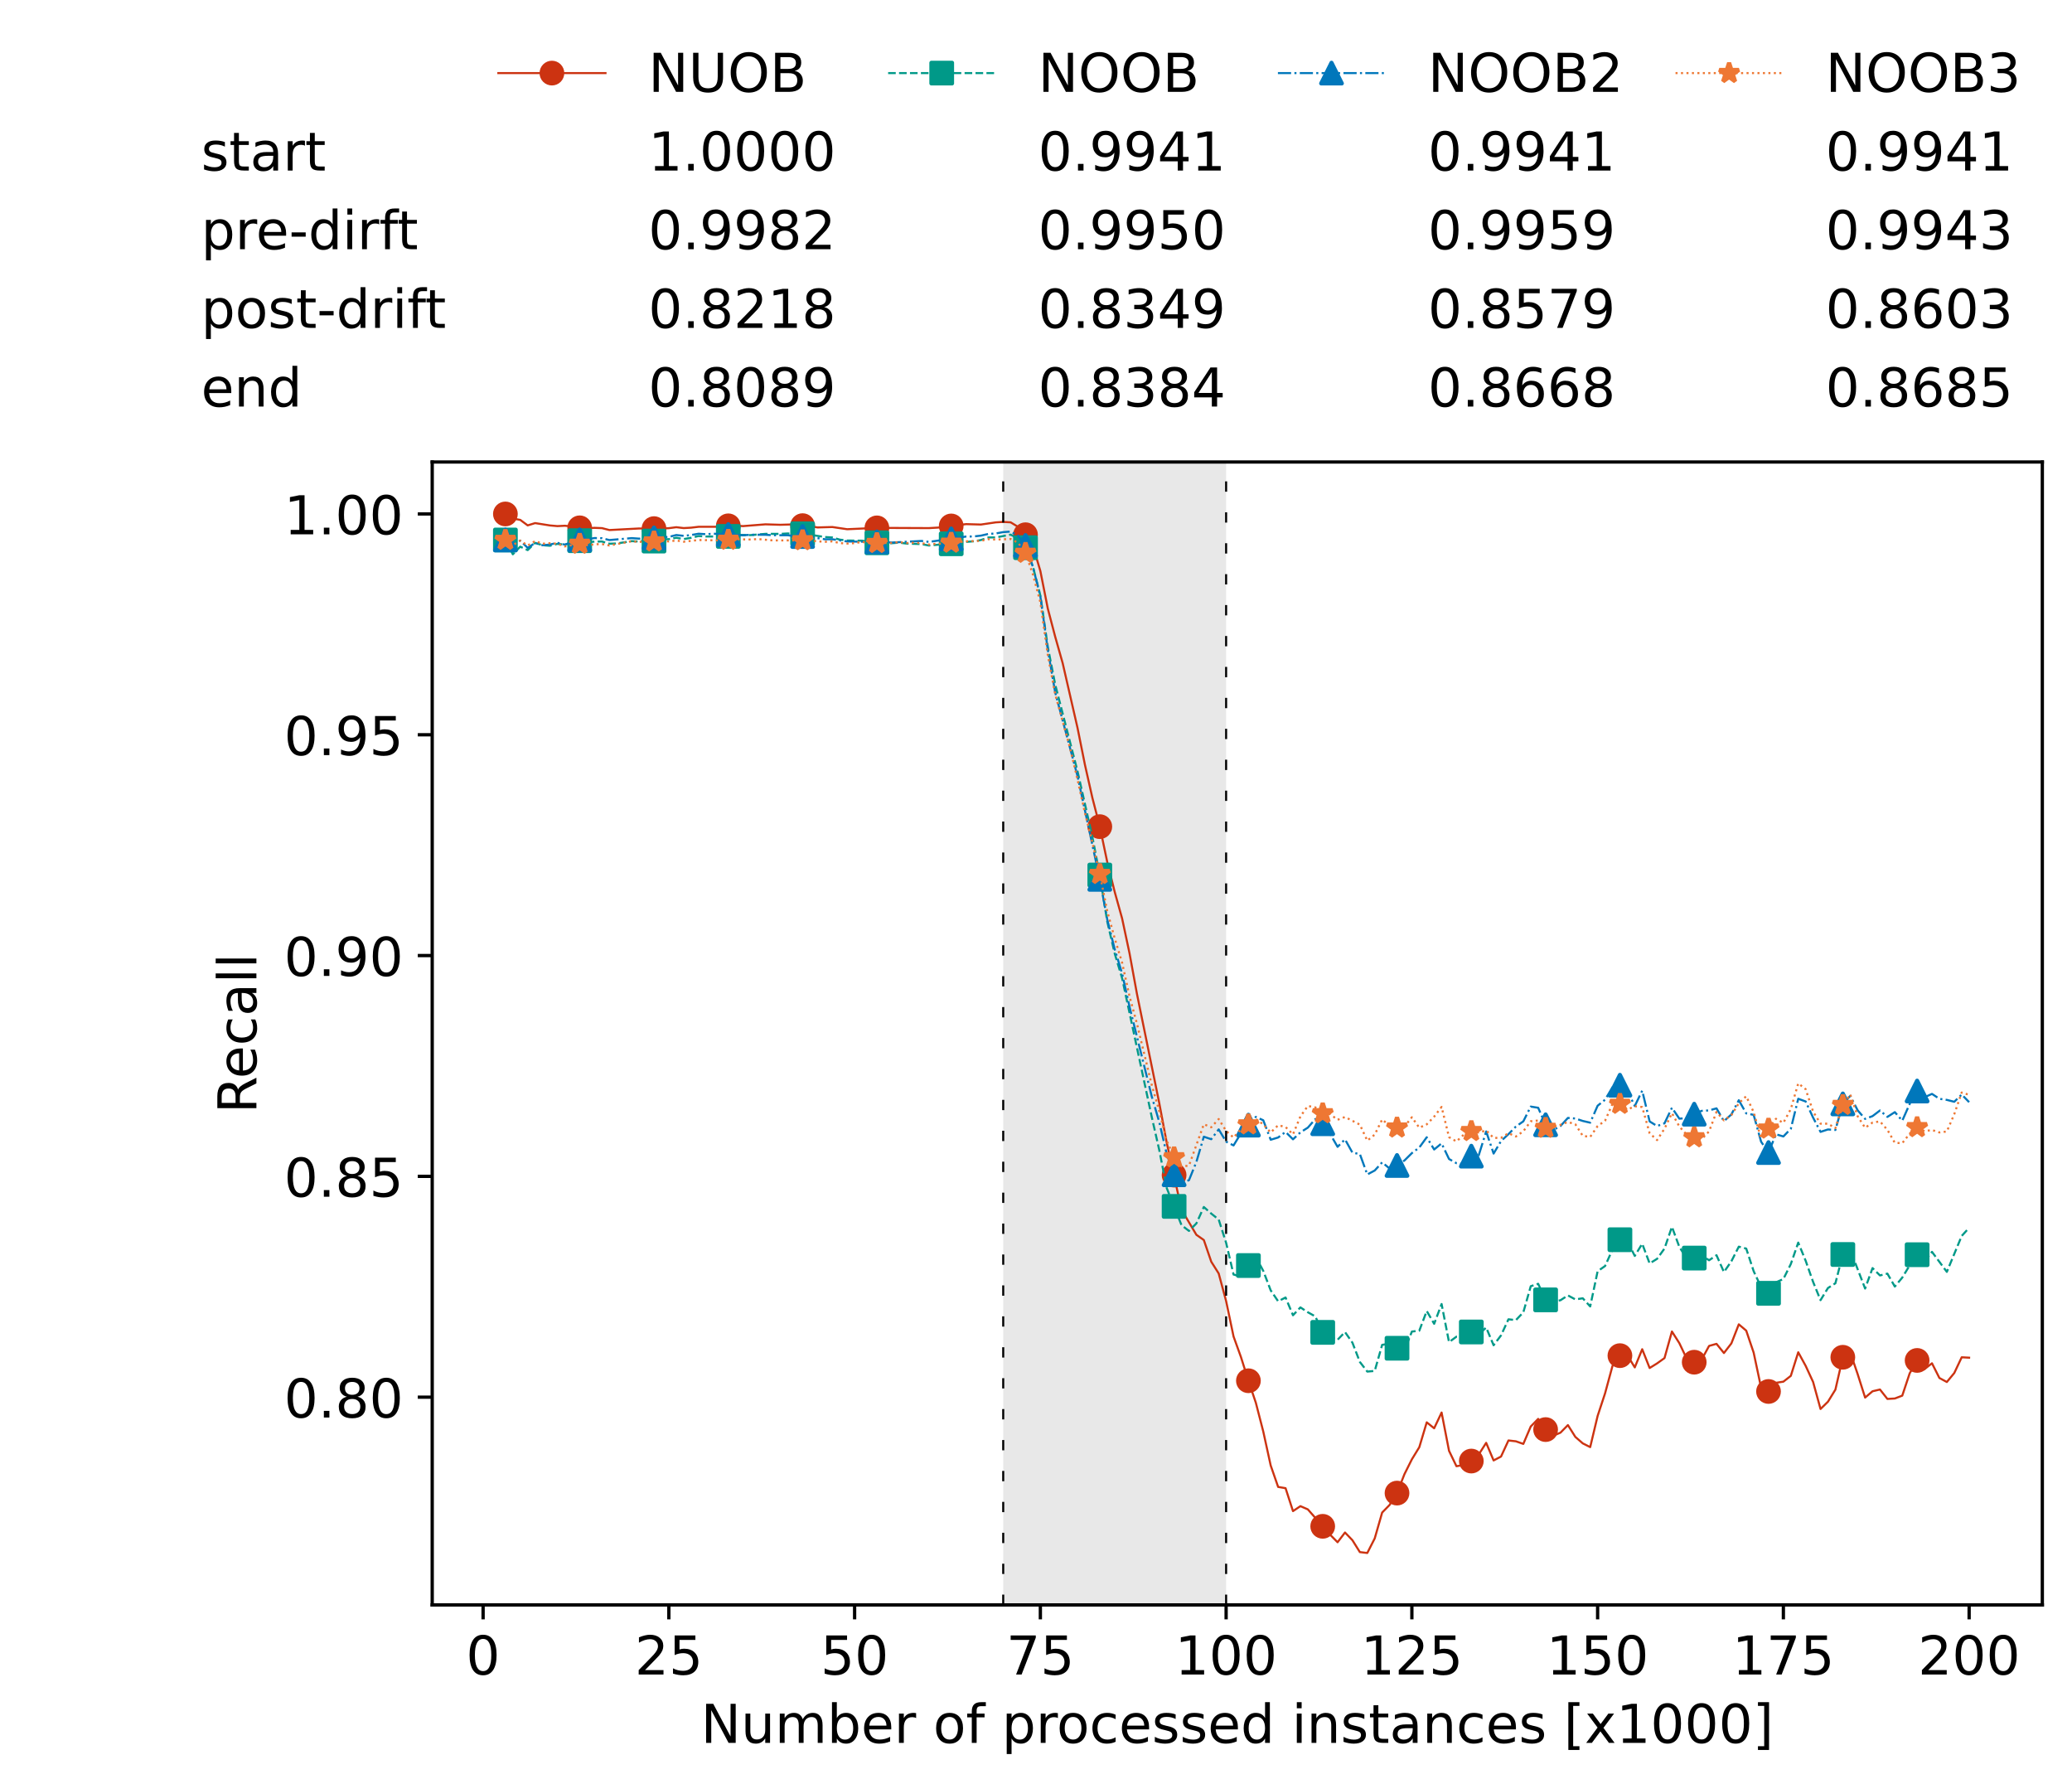 <?xml version="1.0" encoding="utf-8" standalone="no"?>
<!DOCTYPE svg PUBLIC "-//W3C//DTD SVG 1.1//EN"
  "http://www.w3.org/Graphics/SVG/1.1/DTD/svg11.dtd">
<!-- Created with matplotlib (https://matplotlib.org/) -->
<svg height="432.615pt" version="1.1" viewBox="0 0 502.65 432.615" width="502.65pt" xmlns="http://www.w3.org/2000/svg" xmlns:xlink="http://www.w3.org/1999/xlink">
 <defs>
  <style type="text/css">*{stroke-linecap:butt;stroke-linejoin:round;}</style>
 </defs>
 <g id="figure_1">
  <g id="patch_1">
   <path d="M 0 432.615 
L 502.65 432.615 
L 502.65 0 
L 0 0 
z
" style="fill:#ffffff;"/>
  </g>
  <g id="axes_1">
   <g id="patch_2">
    <path d="M 104.85 389.252 
L 495.45 389.252 
L 495.45 112.052 
L 104.85 112.052 
z
" style="fill:#ffffff;"/>
   </g>
   <g id="patch_3">
    <path clip-path="url(#pd03e6d992d)" d="M 297.446 389.252 
L 297.446 112.052 
L 243.372 112.052 
L 243.372 389.252 
z
" style="fill:#d3d3d3;opacity:0.5;"/>
   </g>
   <g id="matplotlib.axis_1">
    <g id="xtick_1">
     <g id="line2d_1">
      <defs>
       <path d="M 0 0 
L 0 3.5 
" id="mb9e87bea1a" style="stroke:#000000;stroke-width:0.8;"/>
      </defs>
      <g>
       <use style="stroke:#000000;stroke-width:0.8;" x="117.197" xlink:href="#mb9e87bea1a" y="389.252"/>
      </g>
     </g>
     <g id="text_1">
      <!-- 0 -->
      <g transform="translate(113.061 406.13)scale(0.13 -0.13)">
       <defs>
        <path d="M 31.781 66.406 
Q 24.172 66.406 20.328 58.906 
Q 16.5 51.422 16.5 36.375 
Q 16.5 21.391 20.328 13.891 
Q 24.172 6.391 31.781 6.391 
Q 39.453 6.391 43.281 13.891 
Q 47.125 21.391 47.125 36.375 
Q 47.125 51.422 43.281 58.906 
Q 39.453 66.406 31.781 66.406 
z
M 31.781 74.219 
Q 44.047 74.219 50.516 64.516 
Q 56.984 54.828 56.984 36.375 
Q 56.984 17.969 50.516 8.266 
Q 44.047 -1.422 31.781 -1.422 
Q 19.531 -1.422 13.062 8.266 
Q 6.594 17.969 6.594 36.375 
Q 6.594 54.828 13.062 64.516 
Q 19.531 74.219 31.781 74.219 
z
" id="DejaVuSans-48"/>
       </defs>
       <use xlink:href="#DejaVuSans-48"/>
      </g>
     </g>
    </g>
    <g id="xtick_2">
     <g id="line2d_2">
      <g>
       <use style="stroke:#000000;stroke-width:0.8;" x="162.259" xlink:href="#mb9e87bea1a" y="389.252"/>
      </g>
     </g>
     <g id="text_2">
      <!-- 25 -->
      <g transform="translate(153.988 406.13)scale(0.13 -0.13)">
       <defs>
        <path d="M 19.188 8.297 
L 53.609 8.297 
L 53.609 0 
L 7.328 0 
L 7.328 8.297 
Q 12.938 14.109 22.625 23.891 
Q 32.328 33.688 34.812 36.531 
Q 39.547 41.844 41.422 45.531 
Q 43.312 49.219 43.312 52.781 
Q 43.312 58.594 39.234 62.25 
Q 35.156 65.922 28.609 65.922 
Q 23.969 65.922 18.812 64.312 
Q 13.672 62.703 7.812 59.422 
L 7.812 69.391 
Q 13.766 71.781 18.938 73 
Q 24.125 74.219 28.422 74.219 
Q 39.75 74.219 46.484 68.547 
Q 53.219 62.891 53.219 53.422 
Q 53.219 48.922 51.531 44.891 
Q 49.859 40.875 45.406 35.406 
Q 44.188 33.984 37.641 27.219 
Q 31.109 20.453 19.188 8.297 
z
" id="DejaVuSans-50"/>
        <path d="M 10.797 72.906 
L 49.516 72.906 
L 49.516 64.594 
L 19.828 64.594 
L 19.828 46.734 
Q 21.969 47.469 24.109 47.828 
Q 26.266 48.188 28.422 48.188 
Q 40.625 48.188 47.75 41.5 
Q 54.891 34.812 54.891 23.391 
Q 54.891 11.625 47.562 5.094 
Q 40.234 -1.422 26.906 -1.422 
Q 22.312 -1.422 17.547 -0.641 
Q 12.797 0.141 7.719 1.703 
L 7.719 11.625 
Q 12.109 9.234 16.797 8.062 
Q 21.484 6.891 26.703 6.891 
Q 35.156 6.891 40.078 11.328 
Q 45.016 15.766 45.016 23.391 
Q 45.016 31 40.078 35.438 
Q 35.156 39.891 26.703 39.891 
Q 22.75 39.891 18.812 39.016 
Q 14.891 38.141 10.797 36.281 
z
" id="DejaVuSans-53"/>
       </defs>
       <use xlink:href="#DejaVuSans-50"/>
       <use x="63.623" xlink:href="#DejaVuSans-53"/>
      </g>
     </g>
    </g>
    <g id="xtick_3">
     <g id="line2d_3">
      <g>
       <use style="stroke:#000000;stroke-width:0.8;" x="207.322" xlink:href="#mb9e87bea1a" y="389.252"/>
      </g>
     </g>
     <g id="text_3">
      <!-- 50 -->
      <g transform="translate(199.05 406.13)scale(0.13 -0.13)">
       <use xlink:href="#DejaVuSans-53"/>
       <use x="63.623" xlink:href="#DejaVuSans-48"/>
      </g>
     </g>
    </g>
    <g id="xtick_4">
     <g id="line2d_4">
      <g>
       <use style="stroke:#000000;stroke-width:0.8;" x="252.384" xlink:href="#mb9e87bea1a" y="389.252"/>
      </g>
     </g>
     <g id="text_4">
      <!-- 75 -->
      <g transform="translate(244.113 406.13)scale(0.13 -0.13)">
       <defs>
        <path d="M 8.203 72.906 
L 55.078 72.906 
L 55.078 68.703 
L 28.609 0 
L 18.312 0 
L 43.219 64.594 
L 8.203 64.594 
z
" id="DejaVuSans-55"/>
       </defs>
       <use xlink:href="#DejaVuSans-55"/>
       <use x="63.623" xlink:href="#DejaVuSans-53"/>
      </g>
     </g>
    </g>
    <g id="xtick_5">
     <g id="line2d_5">
      <g>
       <use style="stroke:#000000;stroke-width:0.8;" x="297.446" xlink:href="#mb9e87bea1a" y="389.252"/>
      </g>
     </g>
     <g id="text_5">
      <!-- 100 -->
      <g transform="translate(285.039 406.13)scale(0.13 -0.13)">
       <defs>
        <path d="M 12.406 8.297 
L 28.516 8.297 
L 28.516 63.922 
L 10.984 60.406 
L 10.984 69.391 
L 28.422 72.906 
L 38.281 72.906 
L 38.281 8.297 
L 54.391 8.297 
L 54.391 0 
L 12.406 0 
z
" id="DejaVuSans-49"/>
       </defs>
       <use xlink:href="#DejaVuSans-49"/>
       <use x="63.623" xlink:href="#DejaVuSans-48"/>
       <use x="127.246" xlink:href="#DejaVuSans-48"/>
      </g>
     </g>
    </g>
    <g id="xtick_6">
     <g id="line2d_6">
      <g>
       <use style="stroke:#000000;stroke-width:0.8;" x="342.509" xlink:href="#mb9e87bea1a" y="389.252"/>
      </g>
     </g>
     <g id="text_6">
      <!-- 125 -->
      <g transform="translate(330.102 406.13)scale(0.13 -0.13)">
       <use xlink:href="#DejaVuSans-49"/>
       <use x="63.623" xlink:href="#DejaVuSans-50"/>
       <use x="127.246" xlink:href="#DejaVuSans-53"/>
      </g>
     </g>
    </g>
    <g id="xtick_7">
     <g id="line2d_7">
      <g>
       <use style="stroke:#000000;stroke-width:0.8;" x="387.571" xlink:href="#mb9e87bea1a" y="389.252"/>
      </g>
     </g>
     <g id="text_7">
      <!-- 150 -->
      <g transform="translate(375.164 406.13)scale(0.13 -0.13)">
       <use xlink:href="#DejaVuSans-49"/>
       <use x="63.623" xlink:href="#DejaVuSans-53"/>
       <use x="127.246" xlink:href="#DejaVuSans-48"/>
      </g>
     </g>
    </g>
    <g id="xtick_8">
     <g id="line2d_8">
      <g>
       <use style="stroke:#000000;stroke-width:0.8;" x="432.633" xlink:href="#mb9e87bea1a" y="389.252"/>
      </g>
     </g>
     <g id="text_8">
      <!-- 175 -->
      <g transform="translate(420.226 406.13)scale(0.13 -0.13)">
       <use xlink:href="#DejaVuSans-49"/>
       <use x="63.623" xlink:href="#DejaVuSans-55"/>
       <use x="127.246" xlink:href="#DejaVuSans-53"/>
      </g>
     </g>
    </g>
    <g id="xtick_9">
     <g id="line2d_9">
      <g>
       <use style="stroke:#000000;stroke-width:0.8;" x="477.695" xlink:href="#mb9e87bea1a" y="389.252"/>
      </g>
     </g>
     <g id="text_9">
      <!-- 200 -->
      <g transform="translate(465.289 406.13)scale(0.13 -0.13)">
       <use xlink:href="#DejaVuSans-50"/>
       <use x="63.623" xlink:href="#DejaVuSans-48"/>
       <use x="127.246" xlink:href="#DejaVuSans-48"/>
      </g>
     </g>
    </g>
    <g id="text_10">
     <!-- Number of processed instances [x1000] -->
     <g transform="translate(170.025 422.711)scale(0.13 -0.13)">
      <defs>
       <path d="M 9.812 72.906 
L 23.094 72.906 
L 55.422 11.922 
L 55.422 72.906 
L 64.984 72.906 
L 64.984 0 
L 51.703 0 
L 19.391 60.984 
L 19.391 0 
L 9.812 0 
z
" id="DejaVuSans-78"/>
       <path d="M 8.5 21.578 
L 8.5 54.688 
L 17.484 54.688 
L 17.484 21.922 
Q 17.484 14.156 20.5 10.266 
Q 23.531 6.391 29.594 6.391 
Q 36.859 6.391 41.078 11.031 
Q 45.312 15.672 45.312 23.688 
L 45.312 54.688 
L 54.297 54.688 
L 54.297 0 
L 45.312 0 
L 45.312 8.406 
Q 42.047 3.422 37.719 1 
Q 33.406 -1.422 27.688 -1.422 
Q 18.266 -1.422 13.375 4.438 
Q 8.5 10.297 8.5 21.578 
z
M 31.109 56 
z
" id="DejaVuSans-117"/>
       <path d="M 52 44.188 
Q 55.375 50.25 60.062 53.125 
Q 64.75 56 71.094 56 
Q 79.641 56 84.281 50.016 
Q 88.922 44.047 88.922 33.016 
L 88.922 0 
L 79.891 0 
L 79.891 32.719 
Q 79.891 40.578 77.094 44.375 
Q 74.312 48.188 68.609 48.188 
Q 61.625 48.188 57.562 43.547 
Q 53.516 38.922 53.516 30.906 
L 53.516 0 
L 44.484 0 
L 44.484 32.719 
Q 44.484 40.625 41.703 44.406 
Q 38.922 48.188 33.109 48.188 
Q 26.219 48.188 22.156 43.531 
Q 18.109 38.875 18.109 30.906 
L 18.109 0 
L 9.078 0 
L 9.078 54.688 
L 18.109 54.688 
L 18.109 46.188 
Q 21.188 51.219 25.484 53.609 
Q 29.781 56 35.688 56 
Q 41.656 56 45.828 52.969 
Q 50 49.953 52 44.188 
z
" id="DejaVuSans-109"/>
       <path d="M 48.688 27.297 
Q 48.688 37.203 44.609 42.844 
Q 40.531 48.484 33.406 48.484 
Q 26.266 48.484 22.188 42.844 
Q 18.109 37.203 18.109 27.297 
Q 18.109 17.391 22.188 11.75 
Q 26.266 6.109 33.406 6.109 
Q 40.531 6.109 44.609 11.75 
Q 48.688 17.391 48.688 27.297 
z
M 18.109 46.391 
Q 20.953 51.266 25.266 53.625 
Q 29.594 56 35.594 56 
Q 45.562 56 51.781 48.094 
Q 58.016 40.188 58.016 27.297 
Q 58.016 14.406 51.781 6.484 
Q 45.562 -1.422 35.594 -1.422 
Q 29.594 -1.422 25.266 0.953 
Q 20.953 3.328 18.109 8.203 
L 18.109 0 
L 9.078 0 
L 9.078 75.984 
L 18.109 75.984 
z
" id="DejaVuSans-98"/>
       <path d="M 56.203 29.594 
L 56.203 25.203 
L 14.891 25.203 
Q 15.484 15.922 20.484 11.062 
Q 25.484 6.203 34.422 6.203 
Q 39.594 6.203 44.453 7.469 
Q 49.312 8.734 54.109 11.281 
L 54.109 2.781 
Q 49.266 0.734 44.188 -0.344 
Q 39.109 -1.422 33.891 -1.422 
Q 20.797 -1.422 13.156 6.188 
Q 5.516 13.812 5.516 26.812 
Q 5.516 40.234 12.766 48.109 
Q 20.016 56 32.328 56 
Q 43.359 56 49.781 48.891 
Q 56.203 41.797 56.203 29.594 
z
M 47.219 32.234 
Q 47.125 39.594 43.094 43.984 
Q 39.062 48.391 32.422 48.391 
Q 24.906 48.391 20.391 44.141 
Q 15.875 39.891 15.188 32.172 
z
" id="DejaVuSans-101"/>
       <path d="M 41.109 46.297 
Q 39.594 47.172 37.812 47.578 
Q 36.031 48 33.891 48 
Q 26.266 48 22.188 43.047 
Q 18.109 38.094 18.109 28.812 
L 18.109 0 
L 9.078 0 
L 9.078 54.688 
L 18.109 54.688 
L 18.109 46.188 
Q 20.953 51.172 25.484 53.578 
Q 30.031 56 36.531 56 
Q 37.453 56 38.578 55.875 
Q 39.703 55.766 41.062 55.516 
z
" id="DejaVuSans-114"/>
       <path id="DejaVuSans-32"/>
       <path d="M 30.609 48.391 
Q 23.391 48.391 19.188 42.75 
Q 14.984 37.109 14.984 27.297 
Q 14.984 17.484 19.156 11.844 
Q 23.344 6.203 30.609 6.203 
Q 37.797 6.203 41.984 11.859 
Q 46.188 17.531 46.188 27.297 
Q 46.188 37.016 41.984 42.703 
Q 37.797 48.391 30.609 48.391 
z
M 30.609 56 
Q 42.328 56 49.016 48.375 
Q 55.719 40.766 55.719 27.297 
Q 55.719 13.875 49.016 6.219 
Q 42.328 -1.422 30.609 -1.422 
Q 18.844 -1.422 12.172 6.219 
Q 5.516 13.875 5.516 27.297 
Q 5.516 40.766 12.172 48.375 
Q 18.844 56 30.609 56 
z
" id="DejaVuSans-111"/>
       <path d="M 37.109 75.984 
L 37.109 68.5 
L 28.516 68.5 
Q 23.688 68.5 21.797 66.547 
Q 19.922 64.594 19.922 59.516 
L 19.922 54.688 
L 34.719 54.688 
L 34.719 47.703 
L 19.922 47.703 
L 19.922 0 
L 10.891 0 
L 10.891 47.703 
L 2.297 47.703 
L 2.297 54.688 
L 10.891 54.688 
L 10.891 58.5 
Q 10.891 67.625 15.141 71.797 
Q 19.391 75.984 28.609 75.984 
z
" id="DejaVuSans-102"/>
       <path d="M 18.109 8.203 
L 18.109 -20.797 
L 9.078 -20.797 
L 9.078 54.688 
L 18.109 54.688 
L 18.109 46.391 
Q 20.953 51.266 25.266 53.625 
Q 29.594 56 35.594 56 
Q 45.562 56 51.781 48.094 
Q 58.016 40.188 58.016 27.297 
Q 58.016 14.406 51.781 6.484 
Q 45.562 -1.422 35.594 -1.422 
Q 29.594 -1.422 25.266 0.953 
Q 20.953 3.328 18.109 8.203 
z
M 48.688 27.297 
Q 48.688 37.203 44.609 42.844 
Q 40.531 48.484 33.406 48.484 
Q 26.266 48.484 22.188 42.844 
Q 18.109 37.203 18.109 27.297 
Q 18.109 17.391 22.188 11.75 
Q 26.266 6.109 33.406 6.109 
Q 40.531 6.109 44.609 11.75 
Q 48.688 17.391 48.688 27.297 
z
" id="DejaVuSans-112"/>
       <path d="M 48.781 52.594 
L 48.781 44.188 
Q 44.969 46.297 41.141 47.344 
Q 37.312 48.391 33.406 48.391 
Q 24.656 48.391 19.812 42.844 
Q 14.984 37.312 14.984 27.297 
Q 14.984 17.281 19.812 11.734 
Q 24.656 6.203 33.406 6.203 
Q 37.312 6.203 41.141 7.25 
Q 44.969 8.297 48.781 10.406 
L 48.781 2.094 
Q 45.016 0.344 40.984 -0.531 
Q 36.969 -1.422 32.422 -1.422 
Q 20.062 -1.422 12.781 6.344 
Q 5.516 14.109 5.516 27.297 
Q 5.516 40.672 12.859 48.328 
Q 20.219 56 33.016 56 
Q 37.156 56 41.109 55.141 
Q 45.062 54.297 48.781 52.594 
z
" id="DejaVuSans-99"/>
       <path d="M 44.281 53.078 
L 44.281 44.578 
Q 40.484 46.531 36.375 47.5 
Q 32.281 48.484 27.875 48.484 
Q 21.188 48.484 17.844 46.438 
Q 14.5 44.391 14.5 40.281 
Q 14.5 37.156 16.891 35.375 
Q 19.281 33.594 26.516 31.984 
L 29.594 31.297 
Q 39.156 29.25 43.188 25.516 
Q 47.219 21.781 47.219 15.094 
Q 47.219 7.469 41.188 3.016 
Q 35.156 -1.422 24.609 -1.422 
Q 20.219 -1.422 15.453 -0.562 
Q 10.688 0.297 5.422 2 
L 5.422 11.281 
Q 10.406 8.688 15.234 7.391 
Q 20.062 6.109 24.812 6.109 
Q 31.156 6.109 34.562 8.281 
Q 37.984 10.453 37.984 14.406 
Q 37.984 18.062 35.516 20.016 
Q 33.062 21.969 24.703 23.781 
L 21.578 24.516 
Q 13.234 26.266 9.516 29.906 
Q 5.812 33.547 5.812 39.891 
Q 5.812 47.609 11.281 51.797 
Q 16.75 56 26.812 56 
Q 31.781 56 36.172 55.266 
Q 40.578 54.547 44.281 53.078 
z
" id="DejaVuSans-115"/>
       <path d="M 45.406 46.391 
L 45.406 75.984 
L 54.391 75.984 
L 54.391 0 
L 45.406 0 
L 45.406 8.203 
Q 42.578 3.328 38.25 0.953 
Q 33.938 -1.422 27.875 -1.422 
Q 17.969 -1.422 11.734 6.484 
Q 5.516 14.406 5.516 27.297 
Q 5.516 40.188 11.734 48.094 
Q 17.969 56 27.875 56 
Q 33.938 56 38.25 53.625 
Q 42.578 51.266 45.406 46.391 
z
M 14.797 27.297 
Q 14.797 17.391 18.875 11.75 
Q 22.953 6.109 30.078 6.109 
Q 37.203 6.109 41.297 11.75 
Q 45.406 17.391 45.406 27.297 
Q 45.406 37.203 41.297 42.844 
Q 37.203 48.484 30.078 48.484 
Q 22.953 48.484 18.875 42.844 
Q 14.797 37.203 14.797 27.297 
z
" id="DejaVuSans-100"/>
       <path d="M 9.422 54.688 
L 18.406 54.688 
L 18.406 0 
L 9.422 0 
z
M 9.422 75.984 
L 18.406 75.984 
L 18.406 64.594 
L 9.422 64.594 
z
" id="DejaVuSans-105"/>
       <path d="M 54.891 33.016 
L 54.891 0 
L 45.906 0 
L 45.906 32.719 
Q 45.906 40.484 42.875 44.328 
Q 39.844 48.188 33.797 48.188 
Q 26.516 48.188 22.312 43.547 
Q 18.109 38.922 18.109 30.906 
L 18.109 0 
L 9.078 0 
L 9.078 54.688 
L 18.109 54.688 
L 18.109 46.188 
Q 21.344 51.125 25.703 53.562 
Q 30.078 56 35.797 56 
Q 45.219 56 50.047 50.172 
Q 54.891 44.344 54.891 33.016 
z
" id="DejaVuSans-110"/>
       <path d="M 18.312 70.219 
L 18.312 54.688 
L 36.812 54.688 
L 36.812 47.703 
L 18.312 47.703 
L 18.312 18.016 
Q 18.312 11.328 20.141 9.422 
Q 21.969 7.516 27.594 7.516 
L 36.812 7.516 
L 36.812 0 
L 27.594 0 
Q 17.188 0 13.234 3.875 
Q 9.281 7.766 9.281 18.016 
L 9.281 47.703 
L 2.688 47.703 
L 2.688 54.688 
L 9.281 54.688 
L 9.281 70.219 
z
" id="DejaVuSans-116"/>
       <path d="M 34.281 27.484 
Q 23.391 27.484 19.188 25 
Q 14.984 22.516 14.984 16.5 
Q 14.984 11.719 18.141 8.906 
Q 21.297 6.109 26.703 6.109 
Q 34.188 6.109 38.703 11.406 
Q 43.219 16.703 43.219 25.484 
L 43.219 27.484 
z
M 52.203 31.203 
L 52.203 0 
L 43.219 0 
L 43.219 8.297 
Q 40.141 3.328 35.547 0.953 
Q 30.953 -1.422 24.312 -1.422 
Q 15.922 -1.422 10.953 3.297 
Q 6 8.016 6 15.922 
Q 6 25.141 12.172 29.828 
Q 18.359 34.516 30.609 34.516 
L 43.219 34.516 
L 43.219 35.406 
Q 43.219 41.609 39.141 45 
Q 35.062 48.391 27.688 48.391 
Q 23 48.391 18.547 47.266 
Q 14.109 46.141 10.016 43.891 
L 10.016 52.203 
Q 14.938 54.109 19.578 55.047 
Q 24.219 56 28.609 56 
Q 40.484 56 46.344 49.844 
Q 52.203 43.703 52.203 31.203 
z
" id="DejaVuSans-97"/>
       <path d="M 8.594 75.984 
L 29.297 75.984 
L 29.297 69 
L 17.578 69 
L 17.578 -6.203 
L 29.297 -6.203 
L 29.297 -13.188 
L 8.594 -13.188 
z
" id="DejaVuSans-91"/>
       <path d="M 54.891 54.688 
L 35.109 28.078 
L 55.906 0 
L 45.312 0 
L 29.391 21.484 
L 13.484 0 
L 2.875 0 
L 24.125 28.609 
L 4.688 54.688 
L 15.281 54.688 
L 29.781 35.203 
L 44.281 54.688 
z
" id="DejaVuSans-120"/>
       <path d="M 30.422 75.984 
L 30.422 -13.188 
L 9.719 -13.188 
L 9.719 -6.203 
L 21.391 -6.203 
L 21.391 69 
L 9.719 69 
L 9.719 75.984 
z
" id="DejaVuSans-93"/>
      </defs>
      <use xlink:href="#DejaVuSans-78"/>
      <use x="74.805" xlink:href="#DejaVuSans-117"/>
      <use x="138.184" xlink:href="#DejaVuSans-109"/>
      <use x="235.596" xlink:href="#DejaVuSans-98"/>
      <use x="299.072" xlink:href="#DejaVuSans-101"/>
      <use x="360.596" xlink:href="#DejaVuSans-114"/>
      <use x="401.709" xlink:href="#DejaVuSans-32"/>
      <use x="433.496" xlink:href="#DejaVuSans-111"/>
      <use x="494.678" xlink:href="#DejaVuSans-102"/>
      <use x="529.883" xlink:href="#DejaVuSans-32"/>
      <use x="561.67" xlink:href="#DejaVuSans-112"/>
      <use x="625.146" xlink:href="#DejaVuSans-114"/>
      <use x="664.01" xlink:href="#DejaVuSans-111"/>
      <use x="725.191" xlink:href="#DejaVuSans-99"/>
      <use x="780.172" xlink:href="#DejaVuSans-101"/>
      <use x="841.695" xlink:href="#DejaVuSans-115"/>
      <use x="893.795" xlink:href="#DejaVuSans-115"/>
      <use x="945.895" xlink:href="#DejaVuSans-101"/>
      <use x="1007.418" xlink:href="#DejaVuSans-100"/>
      <use x="1070.895" xlink:href="#DejaVuSans-32"/>
      <use x="1102.682" xlink:href="#DejaVuSans-105"/>
      <use x="1130.465" xlink:href="#DejaVuSans-110"/>
      <use x="1193.844" xlink:href="#DejaVuSans-115"/>
      <use x="1245.943" xlink:href="#DejaVuSans-116"/>
      <use x="1285.152" xlink:href="#DejaVuSans-97"/>
      <use x="1346.432" xlink:href="#DejaVuSans-110"/>
      <use x="1409.811" xlink:href="#DejaVuSans-99"/>
      <use x="1464.791" xlink:href="#DejaVuSans-101"/>
      <use x="1526.314" xlink:href="#DejaVuSans-115"/>
      <use x="1578.414" xlink:href="#DejaVuSans-32"/>
      <use x="1610.201" xlink:href="#DejaVuSans-91"/>
      <use x="1649.215" xlink:href="#DejaVuSans-120"/>
      <use x="1708.395" xlink:href="#DejaVuSans-49"/>
      <use x="1772.018" xlink:href="#DejaVuSans-48"/>
      <use x="1835.641" xlink:href="#DejaVuSans-48"/>
      <use x="1899.264" xlink:href="#DejaVuSans-48"/>
      <use x="1962.887" xlink:href="#DejaVuSans-93"/>
     </g>
    </g>
   </g>
   <g id="matplotlib.axis_2">
    <g id="ytick_1">
     <g id="line2d_10">
      <defs>
       <path d="M 0 0 
L -3.5 0 
" id="m47d5c442fb" style="stroke:#000000;stroke-width:0.8;"/>
      </defs>
      <g>
       <use style="stroke:#000000;stroke-width:0.8;" x="104.85" xlink:href="#m47d5c442fb" y="338.859"/>
      </g>
     </g>
     <g id="text_11">
      <!-- 0.80 -->
      <g transform="translate(68.905 343.798)scale(0.13 -0.13)">
       <defs>
        <path d="M 10.688 12.406 
L 21 12.406 
L 21 0 
L 10.688 0 
z
" id="DejaVuSans-46"/>
        <path d="M 31.781 34.625 
Q 24.75 34.625 20.719 30.859 
Q 16.703 27.094 16.703 20.516 
Q 16.703 13.922 20.719 10.156 
Q 24.75 6.391 31.781 6.391 
Q 38.812 6.391 42.859 10.172 
Q 46.922 13.969 46.922 20.516 
Q 46.922 27.094 42.891 30.859 
Q 38.875 34.625 31.781 34.625 
z
M 21.922 38.812 
Q 15.578 40.375 12.031 44.719 
Q 8.5 49.078 8.5 55.328 
Q 8.5 64.062 14.719 69.141 
Q 20.953 74.219 31.781 74.219 
Q 42.672 74.219 48.875 69.141 
Q 55.078 64.062 55.078 55.328 
Q 55.078 49.078 51.531 44.719 
Q 48 40.375 41.703 38.812 
Q 48.828 37.156 52.797 32.312 
Q 56.781 27.484 56.781 20.516 
Q 56.781 9.906 50.312 4.234 
Q 43.844 -1.422 31.781 -1.422 
Q 19.734 -1.422 13.25 4.234 
Q 6.781 9.906 6.781 20.516 
Q 6.781 27.484 10.781 32.312 
Q 14.797 37.156 21.922 38.812 
z
M 18.312 54.391 
Q 18.312 48.734 21.844 45.562 
Q 25.391 42.391 31.781 42.391 
Q 38.141 42.391 41.719 45.562 
Q 45.312 48.734 45.312 54.391 
Q 45.312 60.062 41.719 63.234 
Q 38.141 66.406 31.781 66.406 
Q 25.391 66.406 21.844 63.234 
Q 18.312 60.062 18.312 54.391 
z
" id="DejaVuSans-56"/>
       </defs>
       <use xlink:href="#DejaVuSans-48"/>
       <use x="63.623" xlink:href="#DejaVuSans-46"/>
       <use x="95.41" xlink:href="#DejaVuSans-56"/>
       <use x="159.033" xlink:href="#DejaVuSans-48"/>
      </g>
     </g>
    </g>
    <g id="ytick_2">
     <g id="line2d_11">
      <g>
       <use style="stroke:#000000;stroke-width:0.8;" x="104.85" xlink:href="#m47d5c442fb" y="285.308"/>
      </g>
     </g>
     <g id="text_12">
      <!-- 0.85 -->
      <g transform="translate(68.905 290.247)scale(0.13 -0.13)">
       <use xlink:href="#DejaVuSans-48"/>
       <use x="63.623" xlink:href="#DejaVuSans-46"/>
       <use x="95.41" xlink:href="#DejaVuSans-56"/>
       <use x="159.033" xlink:href="#DejaVuSans-53"/>
      </g>
     </g>
    </g>
    <g id="ytick_3">
     <g id="line2d_12">
      <g>
       <use style="stroke:#000000;stroke-width:0.8;" x="104.85" xlink:href="#m47d5c442fb" y="231.756"/>
      </g>
     </g>
     <g id="text_13">
      <!-- 0.90 -->
      <g transform="translate(68.905 236.695)scale(0.13 -0.13)">
       <defs>
        <path d="M 10.984 1.516 
L 10.984 10.5 
Q 14.703 8.734 18.5 7.812 
Q 22.312 6.891 25.984 6.891 
Q 35.75 6.891 40.891 13.453 
Q 46.047 20.016 46.781 33.406 
Q 43.953 29.203 39.594 26.953 
Q 35.25 24.703 29.984 24.703 
Q 19.047 24.703 12.672 31.312 
Q 6.297 37.938 6.297 49.422 
Q 6.297 60.641 12.938 67.422 
Q 19.578 74.219 30.609 74.219 
Q 43.266 74.219 49.922 64.516 
Q 56.594 54.828 56.594 36.375 
Q 56.594 19.141 48.406 8.859 
Q 40.234 -1.422 26.422 -1.422 
Q 22.703 -1.422 18.891 -0.688 
Q 15.094 0.047 10.984 1.516 
z
M 30.609 32.422 
Q 37.25 32.422 41.125 36.953 
Q 45.016 41.5 45.016 49.422 
Q 45.016 57.281 41.125 61.844 
Q 37.25 66.406 30.609 66.406 
Q 23.969 66.406 20.094 61.844 
Q 16.219 57.281 16.219 49.422 
Q 16.219 41.5 20.094 36.953 
Q 23.969 32.422 30.609 32.422 
z
" id="DejaVuSans-57"/>
       </defs>
       <use xlink:href="#DejaVuSans-48"/>
       <use x="63.623" xlink:href="#DejaVuSans-46"/>
       <use x="95.41" xlink:href="#DejaVuSans-57"/>
       <use x="159.033" xlink:href="#DejaVuSans-48"/>
      </g>
     </g>
    </g>
    <g id="ytick_4">
     <g id="line2d_13">
      <g>
       <use style="stroke:#000000;stroke-width:0.8;" x="104.85" xlink:href="#m47d5c442fb" y="178.204"/>
      </g>
     </g>
     <g id="text_14">
      <!-- 0.95 -->
      <g transform="translate(68.905 183.143)scale(0.13 -0.13)">
       <use xlink:href="#DejaVuSans-48"/>
       <use x="63.623" xlink:href="#DejaVuSans-46"/>
       <use x="95.41" xlink:href="#DejaVuSans-57"/>
       <use x="159.033" xlink:href="#DejaVuSans-53"/>
      </g>
     </g>
    </g>
    <g id="ytick_5">
     <g id="line2d_14">
      <g>
       <use style="stroke:#000000;stroke-width:0.8;" x="104.85" xlink:href="#m47d5c442fb" y="124.652"/>
      </g>
     </g>
     <g id="text_15">
      <!-- 1.00 -->
      <g transform="translate(68.905 129.591)scale(0.13 -0.13)">
       <use xlink:href="#DejaVuSans-49"/>
       <use x="63.623" xlink:href="#DejaVuSans-46"/>
       <use x="95.41" xlink:href="#DejaVuSans-48"/>
       <use x="159.033" xlink:href="#DejaVuSans-48"/>
      </g>
     </g>
    </g>
    <g id="text_16">
     <!-- Recall -->
     <g transform="translate(62.201 270.044)rotate(-90)scale(0.13 -0.13)">
      <defs>
       <path d="M 44.391 34.188 
Q 47.562 33.109 50.562 29.594 
Q 53.562 26.078 56.594 19.922 
L 66.609 0 
L 56 0 
L 46.688 18.703 
Q 43.062 26.031 39.672 28.422 
Q 36.281 30.812 30.422 30.812 
L 19.672 30.812 
L 19.672 0 
L 9.812 0 
L 9.812 72.906 
L 32.078 72.906 
Q 44.578 72.906 50.734 67.672 
Q 56.891 62.453 56.891 51.906 
Q 56.891 45.016 53.688 40.469 
Q 50.484 35.938 44.391 34.188 
z
M 19.672 64.797 
L 19.672 38.922 
L 32.078 38.922 
Q 39.203 38.922 42.844 42.219 
Q 46.484 45.516 46.484 51.906 
Q 46.484 58.297 42.844 61.547 
Q 39.203 64.797 32.078 64.797 
z
" id="DejaVuSans-82"/>
       <path d="M 9.422 75.984 
L 18.406 75.984 
L 18.406 0 
L 9.422 0 
z
" id="DejaVuSans-108"/>
      </defs>
      <use xlink:href="#DejaVuSans-82"/>
      <use x="64.982" xlink:href="#DejaVuSans-101"/>
      <use x="126.506" xlink:href="#DejaVuSans-99"/>
      <use x="181.486" xlink:href="#DejaVuSans-97"/>
      <use x="242.766" xlink:href="#DejaVuSans-108"/>
      <use x="270.549" xlink:href="#DejaVuSans-108"/>
     </g>
    </g>
   </g>
   <g id="line2d_15"/>
   <g id="line2d_16"/>
   <g id="line2d_17"/>
   <g id="line2d_18"/>
   <g id="line2d_19"/>
   <g id="line2d_20">
    <path clip-path="url(#pd03e6d992d)" d="M 122.605 124.652 
L 124.407 125.756 
L 126.21 126.093 
L 128.012 127.424 
L 129.815 126.87 
L 133.419 127.44 
L 135.222 127.597 
L 137.024 127.512 
L 138.827 127.675 
L 140.629 128.014 
L 142.432 128.114 
L 144.234 128.019 
L 146.037 128.088 
L 147.839 128.555 
L 155.049 128.173 
L 160.457 128.205 
L 162.259 128.099 
L 164.062 127.868 
L 165.864 128.078 
L 167.667 127.977 
L 169.469 127.764 
L 174.877 127.757 
L 176.679 127.53 
L 178.482 127.506 
L 180.284 127.597 
L 185.692 127.169 
L 189.297 127.278 
L 192.902 127.172 
L 194.704 127.487 
L 196.507 127.596 
L 198.309 127.923 
L 201.914 127.82 
L 205.519 128.354 
L 212.729 128.026 
L 225.347 128.084 
L 228.952 127.876 
L 232.557 127.346 
L 234.359 127.118 
L 237.964 127.22 
L 241.569 126.689 
L 243.372 126.58 
L 245.174 126.681 
L 246.976 127.779 
L 248.779 129.692 
L 250.581 132.42 
L 252.384 138.494 
L 254.186 147.592 
L 255.989 154.455 
L 257.791 160.821 
L 261.396 176.529 
L 263.199 185.501 
L 265.001 193.497 
L 266.804 200.489 
L 268.606 209.057 
L 270.409 216.283 
L 272.211 222.746 
L 274.014 231.215 
L 275.816 241.053 
L 281.224 267.522 
L 283.026 277.077 
L 286.631 293.409 
L 290.236 299.486 
L 292.039 300.749 
L 293.841 306.006 
L 295.644 308.86 
L 297.446 315.554 
L 299.249 324.144 
L 301.051 329.147 
L 302.854 334.879 
L 304.656 340.214 
L 306.459 347.2 
L 308.261 355.435 
L 310.064 360.629 
L 311.866 360.935 
L 313.669 366.497 
L 315.471 365.293 
L 317.274 366.076 
L 322.681 372.22 
L 324.484 374.047 
L 326.286 371.685 
L 328.089 373.558 
L 329.891 376.438 
L 331.694 376.652 
L 333.496 373.117 
L 335.299 366.844 
L 337.101 365.003 
L 338.904 362.126 
L 340.706 357.537 
L 342.509 353.936 
L 344.311 350.993 
L 346.114 344.965 
L 347.916 346.406 
L 349.719 342.586 
L 351.521 351.867 
L 353.324 355.607 
L 355.126 355.303 
L 356.928 354.357 
L 358.731 352.76 
L 360.533 349.939 
L 362.336 354.206 
L 364.138 353.264 
L 365.941 349.359 
L 367.743 349.566 
L 369.546 350.196 
L 371.348 345.974 
L 373.151 344.13 
L 374.953 346.723 
L 376.756 348.24 
L 378.558 347.468 
L 380.361 345.635 
L 382.163 348.497 
L 383.966 350.067 
L 385.768 350.971 
L 387.571 343.412 
L 389.373 337.94 
L 391.176 331.29 
L 392.978 328.791 
L 394.781 328.684 
L 396.583 331.643 
L 398.386 327.234 
L 400.188 331.788 
L 401.991 330.673 
L 403.793 329.384 
L 405.596 322.934 
L 407.398 325.767 
L 409.201 329.556 
L 411.003 330.38 
L 412.806 329.75 
L 414.608 326.431 
L 416.411 325.927 
L 418.213 328.157 
L 420.016 325.821 
L 421.818 321.199 
L 423.621 322.727 
L 425.423 328.059 
L 427.226 336.55 
L 429.028 337.48 
L 430.831 335.378 
L 432.633 335.1 
L 434.436 333.693 
L 436.238 327.974 
L 438.041 331.27 
L 439.843 335.174 
L 441.646 341.729 
L 443.448 339.963 
L 445.251 337.035 
L 447.053 329.185 
L 448.856 328.004 
L 450.658 333.286 
L 452.461 338.959 
L 454.263 337.43 
L 456.066 337.001 
L 457.868 339.289 
L 459.671 339.181 
L 461.473 338.491 
L 463.276 333.069 
L 465.078 329.951 
L 466.881 332.052 
L 468.683 330.643 
L 470.485 334.213 
L 472.288 335.184 
L 474.09 333.003 
L 475.893 329.188 
L 477.695 329.284 
L 477.695 329.284 
" style="fill:none;stroke:#cc3311;stroke-linecap:square;stroke-width:0.5;"/>
    <defs>
     <path d="M 0 2.5 
C 0.663 2.5 1.299 2.237 1.768 1.768 
C 2.237 1.299 2.5 0.663 2.5 0 
C 2.5 -0.663 2.237 -1.299 1.768 -1.768 
C 1.299 -2.237 0.663 -2.5 0 -2.5 
C -0.663 -2.5 -1.299 -2.237 -1.768 -1.768 
C -2.237 -1.299 -2.5 -0.663 -2.5 0 
C -2.5 0.663 -2.237 1.299 -1.768 1.768 
C -1.299 2.237 -0.663 2.5 0 2.5 
z
" id="me0e044730f" style="stroke:#cc3311;"/>
    </defs>
    <g clip-path="url(#pd03e6d992d)">
     <use style="fill:#cc3311;stroke:#cc3311;" x="122.605" xlink:href="#me0e044730f" y="124.652"/>
     <use style="fill:#cc3311;stroke:#cc3311;" x="140.629" xlink:href="#me0e044730f" y="128.014"/>
     <use style="fill:#cc3311;stroke:#cc3311;" x="158.654" xlink:href="#me0e044730f" y="128.21"/>
     <use style="fill:#cc3311;stroke:#cc3311;" x="176.679" xlink:href="#me0e044730f" y="127.53"/>
     <use style="fill:#cc3311;stroke:#cc3311;" x="194.704" xlink:href="#me0e044730f" y="127.487"/>
     <use style="fill:#cc3311;stroke:#cc3311;" x="212.729" xlink:href="#me0e044730f" y="128.026"/>
     <use style="fill:#cc3311;stroke:#cc3311;" x="230.754" xlink:href="#me0e044730f" y="127.561"/>
     <use style="fill:#cc3311;stroke:#cc3311;" x="248.779" xlink:href="#me0e044730f" y="129.692"/>
     <use style="fill:#cc3311;stroke:#cc3311;" x="266.804" xlink:href="#me0e044730f" y="200.489"/>
     <use style="fill:#cc3311;stroke:#cc3311;" x="284.829" xlink:href="#me0e044730f" y="285.006"/>
     <use style="fill:#cc3311;stroke:#cc3311;" x="302.854" xlink:href="#me0e044730f" y="334.879"/>
     <use style="fill:#cc3311;stroke:#cc3311;" x="320.879" xlink:href="#me0e044730f" y="370.183"/>
     <use style="fill:#cc3311;stroke:#cc3311;" x="338.904" xlink:href="#me0e044730f" y="362.126"/>
     <use style="fill:#cc3311;stroke:#cc3311;" x="356.928" xlink:href="#me0e044730f" y="354.357"/>
     <use style="fill:#cc3311;stroke:#cc3311;" x="374.953" xlink:href="#me0e044730f" y="346.723"/>
     <use style="fill:#cc3311;stroke:#cc3311;" x="392.978" xlink:href="#me0e044730f" y="328.791"/>
     <use style="fill:#cc3311;stroke:#cc3311;" x="411.003" xlink:href="#me0e044730f" y="330.38"/>
     <use style="fill:#cc3311;stroke:#cc3311;" x="429.028" xlink:href="#me0e044730f" y="337.48"/>
     <use style="fill:#cc3311;stroke:#cc3311;" x="447.053" xlink:href="#me0e044730f" y="329.185"/>
     <use style="fill:#cc3311;stroke:#cc3311;" x="465.078" xlink:href="#me0e044730f" y="329.951"/>
    </g>
   </g>
   <g id="line2d_21"/>
   <g id="line2d_22"/>
   <g id="line2d_23"/>
   <g id="line2d_24"/>
   <g id="line2d_25">
    <path clip-path="url(#pd03e6d992d)" d="M 122.605 130.964 
L 124.407 134.433 
L 126.21 132.584 
L 128.012 133.419 
L 129.815 131.666 
L 131.617 132.233 
L 133.419 132.367 
L 135.222 131.909 
L 137.024 132.072 
L 140.629 131.131 
L 142.432 131.541 
L 144.234 131.354 
L 146.037 131.339 
L 147.839 131.868 
L 149.642 131.808 
L 153.247 131.247 
L 155.049 131.333 
L 156.852 131.105 
L 158.654 131.226 
L 160.457 130.774 
L 162.259 130.772 
L 164.062 130.422 
L 165.864 130.739 
L 167.667 130.432 
L 169.469 130.006 
L 171.272 130.123 
L 176.679 130.093 
L 178.482 129.727 
L 182.087 129.786 
L 185.692 129.478 
L 189.297 129.485 
L 191.099 129.381 
L 192.902 129.488 
L 194.704 129.473 
L 196.507 129.691 
L 200.112 130.249 
L 201.914 130.354 
L 203.717 130.878 
L 205.519 131.097 
L 209.124 131.129 
L 212.729 131.647 
L 214.532 131.882 
L 218.137 131.609 
L 219.939 131.837 
L 223.544 131.958 
L 225.347 132.303 
L 228.952 131.995 
L 230.754 131.887 
L 232.557 131.564 
L 236.162 131.292 
L 237.964 130.978 
L 239.767 130.35 
L 241.569 130.347 
L 245.174 129.674 
L 246.976 130.577 
L 248.779 132.831 
L 250.581 137.428 
L 252.384 144.446 
L 254.186 156.86 
L 255.989 166.041 
L 261.396 187.04 
L 265.001 202.992 
L 266.804 212.229 
L 268.606 223.492 
L 270.409 231.235 
L 272.211 237.242 
L 279.421 270.978 
L 281.224 278.91 
L 283.026 288.114 
L 286.631 297.155 
L 288.434 298.536 
L 290.236 296.718 
L 292.039 292.737 
L 293.841 294.34 
L 295.644 295.777 
L 297.446 301.43 
L 299.249 309.12 
L 301.051 309.594 
L 302.854 306.937 
L 304.656 304.836 
L 306.459 308.238 
L 308.261 312.959 
L 310.064 315.604 
L 311.866 314.689 
L 313.669 318.995 
L 315.471 317.088 
L 317.274 318.268 
L 319.076 319.268 
L 320.879 323.14 
L 322.681 324.246 
L 324.484 324.941 
L 326.286 323.07 
L 328.089 325.65 
L 329.891 330.32 
L 331.694 332.655 
L 333.496 332.498 
L 335.299 326.172 
L 337.101 325.886 
L 338.904 326.995 
L 340.706 327.506 
L 342.509 322.95 
L 344.311 322.732 
L 346.114 317.964 
L 347.916 321.068 
L 349.719 316.271 
L 351.521 325.512 
L 353.324 324.191 
L 355.126 324.128 
L 356.928 323.046 
L 358.731 323.635 
L 360.533 321.972 
L 362.336 326.269 
L 364.138 323.875 
L 365.941 319.97 
L 367.743 320.177 
L 369.546 318.287 
L 371.348 311.949 
L 373.151 311.367 
L 374.953 315.265 
L 376.756 315.715 
L 378.558 315.355 
L 380.361 314.18 
L 382.163 315.151 
L 383.966 314.88 
L 385.768 316.857 
L 387.571 308.317 
L 389.373 307.059 
L 391.176 303.082 
L 392.978 300.674 
L 394.781 301.058 
L 396.583 304.605 
L 398.386 301.648 
L 400.188 306.431 
L 401.991 305.315 
L 403.793 302.809 
L 405.596 297.542 
L 407.398 302.433 
L 409.201 305.237 
L 411.003 305.128 
L 412.806 304.462 
L 414.608 305.659 
L 416.411 304.434 
L 418.213 308.518 
L 420.016 305.906 
L 421.818 302.357 
L 423.621 302.826 
L 425.423 308.304 
L 427.226 312.163 
L 429.028 313.669 
L 430.831 311.004 
L 432.633 310.205 
L 434.436 306.571 
L 436.238 301.372 
L 438.041 305.784 
L 439.843 310.905 
L 441.646 315.332 
L 443.448 312.39 
L 445.251 311.239 
L 447.053 304.261 
L 448.856 303.154 
L 452.461 312.518 
L 454.263 307.556 
L 456.066 309.335 
L 457.868 308.897 
L 459.671 312.034 
L 461.473 309.859 
L 463.276 306.882 
L 465.078 304.315 
L 466.881 306.006 
L 468.683 303.616 
L 472.288 308.473 
L 475.893 299.756 
L 477.695 297.775 
L 477.695 297.775 
" style="fill:none;stroke:#009988;stroke-dasharray:1.85,0.8;stroke-dashoffset:0;stroke-width:0.5;"/>
    <defs>
     <path d="M -2.5 2.5 
L 2.5 2.5 
L 2.5 -2.5 
L -2.5 -2.5 
z
" id="md5f0d63036" style="stroke:#009988;stroke-linejoin:miter;"/>
    </defs>
    <g clip-path="url(#pd03e6d992d)">
     <use style="fill:#009988;stroke:#009988;stroke-linejoin:miter;" x="122.605" xlink:href="#md5f0d63036" y="130.964"/>
     <use style="fill:#009988;stroke:#009988;stroke-linejoin:miter;" x="140.629" xlink:href="#md5f0d63036" y="131.131"/>
     <use style="fill:#009988;stroke:#009988;stroke-linejoin:miter;" x="158.654" xlink:href="#md5f0d63036" y="131.226"/>
     <use style="fill:#009988;stroke:#009988;stroke-linejoin:miter;" x="176.679" xlink:href="#md5f0d63036" y="130.093"/>
     <use style="fill:#009988;stroke:#009988;stroke-linejoin:miter;" x="194.704" xlink:href="#md5f0d63036" y="129.473"/>
     <use style="fill:#009988;stroke:#009988;stroke-linejoin:miter;" x="212.729" xlink:href="#md5f0d63036" y="131.647"/>
     <use style="fill:#009988;stroke:#009988;stroke-linejoin:miter;" x="230.754" xlink:href="#md5f0d63036" y="131.887"/>
     <use style="fill:#009988;stroke:#009988;stroke-linejoin:miter;" x="248.779" xlink:href="#md5f0d63036" y="132.831"/>
     <use style="fill:#009988;stroke:#009988;stroke-linejoin:miter;" x="266.804" xlink:href="#md5f0d63036" y="212.229"/>
     <use style="fill:#009988;stroke:#009988;stroke-linejoin:miter;" x="284.829" xlink:href="#md5f0d63036" y="292.587"/>
     <use style="fill:#009988;stroke:#009988;stroke-linejoin:miter;" x="302.854" xlink:href="#md5f0d63036" y="306.937"/>
     <use style="fill:#009988;stroke:#009988;stroke-linejoin:miter;" x="320.879" xlink:href="#md5f0d63036" y="323.14"/>
     <use style="fill:#009988;stroke:#009988;stroke-linejoin:miter;" x="338.904" xlink:href="#md5f0d63036" y="326.995"/>
     <use style="fill:#009988;stroke:#009988;stroke-linejoin:miter;" x="356.928" xlink:href="#md5f0d63036" y="323.046"/>
     <use style="fill:#009988;stroke:#009988;stroke-linejoin:miter;" x="374.953" xlink:href="#md5f0d63036" y="315.265"/>
     <use style="fill:#009988;stroke:#009988;stroke-linejoin:miter;" x="392.978" xlink:href="#md5f0d63036" y="300.674"/>
     <use style="fill:#009988;stroke:#009988;stroke-linejoin:miter;" x="411.003" xlink:href="#md5f0d63036" y="305.128"/>
     <use style="fill:#009988;stroke:#009988;stroke-linejoin:miter;" x="429.028" xlink:href="#md5f0d63036" y="313.669"/>
     <use style="fill:#009988;stroke:#009988;stroke-linejoin:miter;" x="447.053" xlink:href="#md5f0d63036" y="304.261"/>
     <use style="fill:#009988;stroke:#009988;stroke-linejoin:miter;" x="465.078" xlink:href="#md5f0d63036" y="304.315"/>
    </g>
   </g>
   <g id="line2d_26"/>
   <g id="line2d_27"/>
   <g id="line2d_28"/>
   <g id="line2d_29"/>
   <g id="line2d_30">
    <path clip-path="url(#pd03e6d992d)" d="M 122.605 130.964 
L 124.407 132.225 
L 126.21 131.112 
L 128.012 132.879 
L 129.815 131.679 
L 131.617 132.244 
L 133.419 132.072 
L 135.222 131.651 
L 137.024 132.085 
L 140.629 130.938 
L 142.432 130.794 
L 144.234 130.492 
L 146.037 130.54 
L 147.839 130.982 
L 153.247 130.513 
L 155.049 130.638 
L 156.852 130.445 
L 158.654 130.457 
L 160.457 130.226 
L 162.259 130.224 
L 164.062 129.761 
L 165.864 129.966 
L 167.667 129.766 
L 169.469 129.446 
L 171.272 129.564 
L 173.074 129.441 
L 180.284 129.818 
L 182.087 129.695 
L 185.692 129.7 
L 187.494 129.815 
L 191.099 129.814 
L 192.902 130.029 
L 196.507 130.233 
L 200.112 130.791 
L 201.914 130.791 
L 205.519 131.322 
L 214.532 131.469 
L 216.334 131.587 
L 223.544 131.198 
L 225.347 131.435 
L 228.952 130.916 
L 232.557 130.383 
L 234.359 130.135 
L 236.162 130.116 
L 237.964 129.908 
L 239.767 129.495 
L 241.569 129.384 
L 243.372 129.056 
L 245.174 128.923 
L 246.976 129.927 
L 248.779 132.292 
L 250.581 137.503 
L 252.384 144.652 
L 254.186 157.557 
L 255.989 167.958 
L 261.396 188.211 
L 266.804 213.275 
L 268.606 222.996 
L 270.409 230.187 
L 272.211 236.09 
L 274.014 244.178 
L 279.421 265.988 
L 281.224 272.115 
L 283.026 279.872 
L 284.829 284.924 
L 286.631 286.841 
L 288.434 286.243 
L 290.236 281.792 
L 292.039 275.69 
L 293.841 276.297 
L 295.644 273.915 
L 297.446 276.89 
L 299.249 277.804 
L 301.051 274.857 
L 304.656 270.884 
L 306.459 271.706 
L 308.261 276.427 
L 310.064 275.882 
L 311.866 274.529 
L 313.669 276.321 
L 315.471 274.635 
L 317.274 273.489 
L 319.076 271.419 
L 320.879 272.548 
L 322.681 275.022 
L 324.484 278.146 
L 326.286 276.337 
L 328.089 279.559 
L 329.891 279.896 
L 331.694 284.85 
L 333.496 283.888 
L 335.299 281.909 
L 337.101 283.403 
L 338.904 282.666 
L 340.706 281.461 
L 342.509 279.671 
L 344.311 278.314 
L 346.114 275.826 
L 347.916 278.792 
L 349.719 277.308 
L 351.521 281.095 
L 353.324 282.113 
L 355.126 282.366 
L 356.928 280.405 
L 358.731 280.19 
L 360.533 274.414 
L 362.336 279.78 
L 364.138 276.744 
L 365.941 275.07 
L 367.743 273.225 
L 369.546 271.965 
L 371.348 268.384 
L 373.151 268.675 
L 374.953 272.797 
L 376.756 274.1 
L 378.558 273.102 
L 380.361 271.136 
L 382.163 271.276 
L 383.966 271.869 
L 385.768 272.287 
L 387.571 268.179 
L 389.373 266.718 
L 391.176 263.695 
L 392.978 263.202 
L 394.781 264.573 
L 396.583 268.243 
L 398.386 264.527 
L 400.188 271.984 
L 401.991 273.1 
L 403.793 272.444 
L 405.596 268.67 
L 407.398 271.318 
L 409.201 271.17 
L 411.003 270.227 
L 412.806 269.417 
L 414.608 269.312 
L 416.411 268.813 
L 418.213 271.92 
L 420.016 270.291 
L 421.818 266.84 
L 423.621 270.036 
L 425.423 270.397 
L 427.226 276.901 
L 429.028 279.533 
L 430.831 275.1 
L 432.633 275.63 
L 434.436 273.766 
L 436.238 266.487 
L 438.041 267.146 
L 439.843 271.062 
L 441.646 274.52 
L 443.448 273.932 
L 445.251 274.057 
L 447.053 267.731 
L 448.856 265.792 
L 450.658 269.302 
L 452.461 271.371 
L 454.263 270.697 
L 456.066 269.326 
L 457.868 270.883 
L 459.671 269.731 
L 461.473 271.808 
L 463.276 267.742 
L 465.078 264.606 
L 466.881 266.117 
L 468.683 265.306 
L 470.485 266.496 
L 472.288 266.761 
L 474.09 267.218 
L 475.893 265.452 
L 477.695 267.313 
L 477.695 267.313 
" style="fill:none;stroke:#0077bb;stroke-dasharray:3.2,0.8,0.5,0.8;stroke-dashoffset:0;stroke-width:0.5;"/>
    <defs>
     <path d="M 0 -2.5 
L -2.5 2.5 
L 2.5 2.5 
z
" id="m742613991f" style="stroke:#0077bb;stroke-linejoin:miter;"/>
    </defs>
    <g clip-path="url(#pd03e6d992d)">
     <use style="fill:#0077bb;stroke:#0077bb;stroke-linejoin:miter;" x="122.605" xlink:href="#m742613991f" y="130.964"/>
     <use style="fill:#0077bb;stroke:#0077bb;stroke-linejoin:miter;" x="140.629" xlink:href="#m742613991f" y="130.938"/>
     <use style="fill:#0077bb;stroke:#0077bb;stroke-linejoin:miter;" x="158.654" xlink:href="#m742613991f" y="130.457"/>
     <use style="fill:#0077bb;stroke:#0077bb;stroke-linejoin:miter;" x="176.679" xlink:href="#m742613991f" y="129.648"/>
     <use style="fill:#0077bb;stroke:#0077bb;stroke-linejoin:miter;" x="194.704" xlink:href="#m742613991f" y="130.122"/>
     <use style="fill:#0077bb;stroke:#0077bb;stroke-linejoin:miter;" x="212.729" xlink:href="#m742613991f" y="131.438"/>
     <use style="fill:#0077bb;stroke:#0077bb;stroke-linejoin:miter;" x="230.754" xlink:href="#m742613991f" y="130.705"/>
     <use style="fill:#0077bb;stroke:#0077bb;stroke-linejoin:miter;" x="248.779" xlink:href="#m742613991f" y="132.292"/>
     <use style="fill:#0077bb;stroke:#0077bb;stroke-linejoin:miter;" x="266.804" xlink:href="#m742613991f" y="213.275"/>
     <use style="fill:#0077bb;stroke:#0077bb;stroke-linejoin:miter;" x="284.829" xlink:href="#m742613991f" y="284.924"/>
     <use style="fill:#0077bb;stroke:#0077bb;stroke-linejoin:miter;" x="302.854" xlink:href="#m742613991f" y="272.882"/>
     <use style="fill:#0077bb;stroke:#0077bb;stroke-linejoin:miter;" x="320.879" xlink:href="#m742613991f" y="272.548"/>
     <use style="fill:#0077bb;stroke:#0077bb;stroke-linejoin:miter;" x="338.904" xlink:href="#m742613991f" y="282.666"/>
     <use style="fill:#0077bb;stroke:#0077bb;stroke-linejoin:miter;" x="356.928" xlink:href="#m742613991f" y="280.405"/>
     <use style="fill:#0077bb;stroke:#0077bb;stroke-linejoin:miter;" x="374.953" xlink:href="#m742613991f" y="272.797"/>
     <use style="fill:#0077bb;stroke:#0077bb;stroke-linejoin:miter;" x="392.978" xlink:href="#m742613991f" y="263.202"/>
     <use style="fill:#0077bb;stroke:#0077bb;stroke-linejoin:miter;" x="411.003" xlink:href="#m742613991f" y="270.227"/>
     <use style="fill:#0077bb;stroke:#0077bb;stroke-linejoin:miter;" x="429.028" xlink:href="#m742613991f" y="279.533"/>
     <use style="fill:#0077bb;stroke:#0077bb;stroke-linejoin:miter;" x="447.053" xlink:href="#m742613991f" y="267.731"/>
     <use style="fill:#0077bb;stroke:#0077bb;stroke-linejoin:miter;" x="465.078" xlink:href="#m742613991f" y="264.606"/>
    </g>
   </g>
   <g id="line2d_31"/>
   <g id="line2d_32"/>
   <g id="line2d_33"/>
   <g id="line2d_34"/>
   <g id="line2d_35">
    <path clip-path="url(#pd03e6d992d)" d="M 122.605 130.964 
L 124.407 132.225 
L 126.21 131.112 
L 128.012 132.315 
L 129.815 131.228 
L 131.617 131.868 
L 133.419 131.75 
L 135.222 131.875 
L 137.024 132.527 
L 140.629 131.912 
L 142.432 132.257 
L 144.234 132.014 
L 146.037 131.953 
L 147.839 132.301 
L 153.247 131.262 
L 155.049 131.456 
L 156.852 131.222 
L 158.654 131.343 
L 160.457 131.217 
L 162.259 131.32 
L 164.062 131.077 
L 165.864 131.388 
L 169.469 130.975 
L 174.877 131.064 
L 178.482 130.788 
L 182.087 130.847 
L 183.889 130.742 
L 187.494 131.068 
L 196.507 131.06 
L 198.309 131.29 
L 200.112 131.406 
L 201.914 131.3 
L 203.717 131.717 
L 205.519 131.829 
L 207.322 131.73 
L 209.124 131.431 
L 210.927 131.727 
L 216.334 131.673 
L 218.137 131.484 
L 219.939 131.711 
L 221.742 131.612 
L 223.544 131.726 
L 225.347 132.071 
L 227.149 131.869 
L 228.952 131.87 
L 234.359 131.293 
L 237.964 131.173 
L 239.767 130.765 
L 241.569 130.869 
L 245.174 130.722 
L 246.976 131.632 
L 248.779 134.11 
L 250.581 139.321 
L 252.384 146.075 
L 254.186 158.857 
L 255.989 168.416 
L 259.594 181.477 
L 261.396 189.056 
L 263.199 197.169 
L 265.001 204.301 
L 266.804 212.002 
L 268.606 220.959 
L 270.409 227.563 
L 272.211 233.465 
L 274.014 241.636 
L 275.816 248.292 
L 279.421 263.197 
L 281.224 269.467 
L 283.026 276.633 
L 284.829 280.704 
L 286.631 282.912 
L 288.434 282.709 
L 292.039 272.667 
L 293.841 273.399 
L 295.644 271.406 
L 297.446 274.282 
L 299.249 275.899 
L 301.051 273.858 
L 302.854 272.735 
L 304.656 271.396 
L 306.459 272.706 
L 308.261 274.667 
L 310.064 272.912 
L 311.866 273.333 
L 313.669 275.125 
L 315.471 270.769 
L 317.274 268.228 
L 319.076 268.577 
L 320.879 270.033 
L 322.681 270.207 
L 324.484 271.586 
L 326.286 270.908 
L 329.891 272.758 
L 331.694 276.641 
L 333.496 275.182 
L 335.299 271.512 
L 337.101 273.006 
L 338.904 273.5 
L 340.706 273.227 
L 342.509 270.971 
L 344.311 273.514 
L 346.114 272.691 
L 347.916 270.824 
L 349.719 268.462 
L 351.521 275.8 
L 353.324 276.843 
L 355.126 275.16 
L 356.928 274.349 
L 358.731 274.668 
L 360.533 274.169 
L 362.336 275.984 
L 364.138 275.959 
L 365.941 274.844 
L 367.743 275.639 
L 369.546 274.379 
L 371.348 271.938 
L 373.151 271.763 
L 374.953 273.572 
L 376.756 273.342 
L 378.558 272.809 
L 380.361 272.116 
L 382.163 272.672 
L 383.966 275.484 
L 385.768 275.74 
L 387.571 273.106 
L 389.373 271.824 
L 391.176 267.719 
L 392.978 267.745 
L 394.781 269.129 
L 396.583 268.295 
L 398.386 268.495 
L 400.188 274.837 
L 401.991 276.511 
L 403.793 273.754 
L 405.596 269.981 
L 407.398 273.217 
L 409.201 275.244 
L 411.003 275.874 
L 412.806 276.304 
L 414.608 274.393 
L 416.411 269.677 
L 418.213 271.723 
L 420.016 270.475 
L 421.818 267.578 
L 423.621 265.872 
L 425.423 269.731 
L 427.226 276.113 
L 430.831 271.345 
L 432.633 272.328 
L 434.436 268.984 
L 436.238 262.745 
L 438.041 264.165 
L 439.843 269.596 
L 441.646 272.53 
L 443.448 272.53 
L 445.251 273.623 
L 447.053 268.009 
L 448.856 265.432 
L 450.658 270.747 
L 452.461 273.529 
L 454.263 272.26 
L 456.066 271.981 
L 457.868 274.026 
L 459.671 277.174 
L 461.473 277.253 
L 463.276 274.954 
L 465.078 273.404 
L 466.881 274.352 
L 468.683 274.06 
L 470.485 274.655 
L 472.288 274.427 
L 474.09 270.218 
L 475.893 264.971 
L 477.695 265.532 
L 477.695 265.532 
" style="fill:none;stroke:#ee7733;stroke-dasharray:0.5,0.825;stroke-dashoffset:0;stroke-width:0.5;"/>
    <defs>
     <path d="M 0 -2.5 
L -0.561 -0.773 
L -2.378 -0.773 
L -0.908 0.295 
L -1.469 2.023 
L -0 0.955 
L 1.469 2.023 
L 0.908 0.295 
L 2.378 -0.773 
L 0.561 -0.773 
z
" id="macf5dabbcd" style="stroke:#ee7733;stroke-linejoin:bevel;"/>
    </defs>
    <g clip-path="url(#pd03e6d992d)">
     <use style="fill:#ee7733;stroke:#ee7733;stroke-linejoin:bevel;" x="122.605" xlink:href="#macf5dabbcd" y="130.964"/>
     <use style="fill:#ee7733;stroke:#ee7733;stroke-linejoin:bevel;" x="140.629" xlink:href="#macf5dabbcd" y="131.912"/>
     <use style="fill:#ee7733;stroke:#ee7733;stroke-linejoin:bevel;" x="158.654" xlink:href="#macf5dabbcd" y="131.343"/>
     <use style="fill:#ee7733;stroke:#ee7733;stroke-linejoin:bevel;" x="176.679" xlink:href="#macf5dabbcd" y="130.95"/>
     <use style="fill:#ee7733;stroke:#ee7733;stroke-linejoin:bevel;" x="194.704" xlink:href="#macf5dabbcd" y="131.054"/>
     <use style="fill:#ee7733;stroke:#ee7733;stroke-linejoin:bevel;" x="212.729" xlink:href="#macf5dabbcd" y="131.726"/>
     <use style="fill:#ee7733;stroke:#ee7733;stroke-linejoin:bevel;" x="230.754" xlink:href="#macf5dabbcd" y="131.658"/>
     <use style="fill:#ee7733;stroke:#ee7733;stroke-linejoin:bevel;" x="248.779" xlink:href="#macf5dabbcd" y="134.11"/>
     <use style="fill:#ee7733;stroke:#ee7733;stroke-linejoin:bevel;" x="266.804" xlink:href="#macf5dabbcd" y="212.002"/>
     <use style="fill:#ee7733;stroke:#ee7733;stroke-linejoin:bevel;" x="284.829" xlink:href="#macf5dabbcd" y="280.704"/>
     <use style="fill:#ee7733;stroke:#ee7733;stroke-linejoin:bevel;" x="302.854" xlink:href="#macf5dabbcd" y="272.735"/>
     <use style="fill:#ee7733;stroke:#ee7733;stroke-linejoin:bevel;" x="320.879" xlink:href="#macf5dabbcd" y="270.033"/>
     <use style="fill:#ee7733;stroke:#ee7733;stroke-linejoin:bevel;" x="338.904" xlink:href="#macf5dabbcd" y="273.5"/>
     <use style="fill:#ee7733;stroke:#ee7733;stroke-linejoin:bevel;" x="356.928" xlink:href="#macf5dabbcd" y="274.349"/>
     <use style="fill:#ee7733;stroke:#ee7733;stroke-linejoin:bevel;" x="374.953" xlink:href="#macf5dabbcd" y="273.572"/>
     <use style="fill:#ee7733;stroke:#ee7733;stroke-linejoin:bevel;" x="392.978" xlink:href="#macf5dabbcd" y="267.745"/>
     <use style="fill:#ee7733;stroke:#ee7733;stroke-linejoin:bevel;" x="411.003" xlink:href="#macf5dabbcd" y="275.874"/>
     <use style="fill:#ee7733;stroke:#ee7733;stroke-linejoin:bevel;" x="429.028" xlink:href="#macf5dabbcd" y="273.753"/>
     <use style="fill:#ee7733;stroke:#ee7733;stroke-linejoin:bevel;" x="447.053" xlink:href="#macf5dabbcd" y="268.009"/>
     <use style="fill:#ee7733;stroke:#ee7733;stroke-linejoin:bevel;" x="465.078" xlink:href="#macf5dabbcd" y="273.404"/>
    </g>
   </g>
   <g id="line2d_36"/>
   <g id="line2d_37"/>
   <g id="line2d_38"/>
   <g id="line2d_39"/>
   <g id="line2d_40">
    <path clip-path="url(#pd03e6d992d)" d="M 243.372 389.252 
L 243.372 112.052 
" style="fill:none;stroke:#000000;stroke-dasharray:2.5,5;stroke-dashoffset:0;stroke-width:0.5;"/>
   </g>
   <g id="line2d_41">
    <path clip-path="url(#pd03e6d992d)" d="M 297.446 389.252 
L 297.446 112.052 
" style="fill:none;stroke:#000000;stroke-dasharray:2.5,5;stroke-dashoffset:0;stroke-width:0.5;"/>
   </g>
   <g id="patch_4">
    <path d="M 104.85 389.252 
L 104.85 112.052 
" style="fill:none;stroke:#000000;stroke-linecap:square;stroke-linejoin:miter;stroke-width:0.8;"/>
   </g>
   <g id="patch_5">
    <path d="M 495.45 389.252 
L 495.45 112.052 
" style="fill:none;stroke:#000000;stroke-linecap:square;stroke-linejoin:miter;stroke-width:0.8;"/>
   </g>
   <g id="patch_6">
    <path d="M 104.85 389.252 
L 495.45 389.252 
" style="fill:none;stroke:#000000;stroke-linecap:square;stroke-linejoin:miter;stroke-width:0.8;"/>
   </g>
   <g id="patch_7">
    <path d="M 104.85 112.052 
L 495.45 112.052 
" style="fill:none;stroke:#000000;stroke-linecap:square;stroke-linejoin:miter;stroke-width:0.8;"/>
   </g>
   <g id="legend_1">
    <g id="line2d_42"/>
    <g id="line2d_43"/>
    <g id="text_17">
     <!--   -->
     <g transform="translate(48.8 22.278)scale(0.13 -0.13)">
      <use xlink:href="#DejaVuSans-32"/>
     </g>
    </g>
    <g id="line2d_44"/>
    <g id="line2d_45"/>
    <g id="text_18">
     <!-- start -->
     <g transform="translate(48.8 41.36)scale(0.13 -0.13)">
      <use xlink:href="#DejaVuSans-115"/>
      <use x="52.1" xlink:href="#DejaVuSans-116"/>
      <use x="91.309" xlink:href="#DejaVuSans-97"/>
      <use x="152.588" xlink:href="#DejaVuSans-114"/>
      <use x="193.701" xlink:href="#DejaVuSans-116"/>
     </g>
    </g>
    <g id="line2d_46"/>
    <g id="line2d_47"/>
    <g id="text_19">
     <!-- pre-dirft -->
     <g transform="translate(48.8 60.441)scale(0.13 -0.13)">
      <defs>
       <path d="M 4.891 31.391 
L 31.203 31.391 
L 31.203 23.391 
L 4.891 23.391 
z
" id="DejaVuSans-45"/>
      </defs>
      <use xlink:href="#DejaVuSans-112"/>
      <use x="63.477" xlink:href="#DejaVuSans-114"/>
      <use x="102.34" xlink:href="#DejaVuSans-101"/>
      <use x="163.863" xlink:href="#DejaVuSans-45"/>
      <use x="199.947" xlink:href="#DejaVuSans-100"/>
      <use x="263.424" xlink:href="#DejaVuSans-105"/>
      <use x="291.207" xlink:href="#DejaVuSans-114"/>
      <use x="332.32" xlink:href="#DejaVuSans-102"/>
      <use x="365.775" xlink:href="#DejaVuSans-116"/>
     </g>
    </g>
    <g id="line2d_48"/>
    <g id="line2d_49"/>
    <g id="text_20">
     <!-- post-drift -->
     <g transform="translate(48.8 79.523)scale(0.13 -0.13)">
      <use xlink:href="#DejaVuSans-112"/>
      <use x="63.477" xlink:href="#DejaVuSans-111"/>
      <use x="124.658" xlink:href="#DejaVuSans-115"/>
      <use x="176.758" xlink:href="#DejaVuSans-116"/>
      <use x="215.967" xlink:href="#DejaVuSans-45"/>
      <use x="252.051" xlink:href="#DejaVuSans-100"/>
      <use x="315.527" xlink:href="#DejaVuSans-114"/>
      <use x="356.641" xlink:href="#DejaVuSans-105"/>
      <use x="384.424" xlink:href="#DejaVuSans-102"/>
      <use x="417.879" xlink:href="#DejaVuSans-116"/>
     </g>
    </g>
    <g id="line2d_50"/>
    <g id="line2d_51"/>
    <g id="text_21">
     <!-- end -->
     <g transform="translate(48.8 98.604)scale(0.13 -0.13)">
      <use xlink:href="#DejaVuSans-101"/>
      <use x="61.523" xlink:href="#DejaVuSans-110"/>
      <use x="124.902" xlink:href="#DejaVuSans-100"/>
     </g>
    </g>
    <g id="line2d_52">
     <path d="M 120.892 17.728 
L 146.892 17.728 
" style="fill:none;stroke:#cc3311;stroke-linecap:square;stroke-width:0.5;"/>
    </g>
    <g id="line2d_53">
     <g>
      <use style="fill:#cc3311;stroke:#cc3311;" x="133.892" xlink:href="#me0e044730f" y="17.728"/>
     </g>
    </g>
    <g id="text_22">
     <!-- NUOB -->
     <g transform="translate(157.292 22.278)scale(0.13 -0.13)">
      <defs>
       <path d="M 8.688 72.906 
L 18.609 72.906 
L 18.609 28.609 
Q 18.609 16.891 22.844 11.734 
Q 27.094 6.594 36.625 6.594 
Q 46.094 6.594 50.344 11.734 
Q 54.594 16.891 54.594 28.609 
L 54.594 72.906 
L 64.5 72.906 
L 64.5 27.391 
Q 64.5 13.141 57.438 5.859 
Q 50.391 -1.422 36.625 -1.422 
Q 22.797 -1.422 15.734 5.859 
Q 8.688 13.141 8.688 27.391 
z
" id="DejaVuSans-85"/>
       <path d="M 39.406 66.219 
Q 28.656 66.219 22.328 58.203 
Q 16.016 50.203 16.016 36.375 
Q 16.016 22.609 22.328 14.594 
Q 28.656 6.594 39.406 6.594 
Q 50.141 6.594 56.422 14.594 
Q 62.703 22.609 62.703 36.375 
Q 62.703 50.203 56.422 58.203 
Q 50.141 66.219 39.406 66.219 
z
M 39.406 74.219 
Q 54.734 74.219 63.906 63.938 
Q 73.094 53.656 73.094 36.375 
Q 73.094 19.141 63.906 8.859 
Q 54.734 -1.422 39.406 -1.422 
Q 24.031 -1.422 14.812 8.828 
Q 5.609 19.094 5.609 36.375 
Q 5.609 53.656 14.812 63.938 
Q 24.031 74.219 39.406 74.219 
z
" id="DejaVuSans-79"/>
       <path d="M 19.672 34.812 
L 19.672 8.109 
L 35.5 8.109 
Q 43.453 8.109 47.281 11.406 
Q 51.125 14.703 51.125 21.484 
Q 51.125 28.328 47.281 31.562 
Q 43.453 34.812 35.5 34.812 
z
M 19.672 64.797 
L 19.672 42.828 
L 34.281 42.828 
Q 41.5 42.828 45.031 45.531 
Q 48.578 48.25 48.578 53.812 
Q 48.578 59.328 45.031 62.062 
Q 41.5 64.797 34.281 64.797 
z
M 9.812 72.906 
L 35.016 72.906 
Q 46.297 72.906 52.391 68.219 
Q 58.5 63.531 58.5 54.891 
Q 58.5 48.188 55.375 44.234 
Q 52.25 40.281 46.188 39.312 
Q 53.469 37.75 57.5 32.781 
Q 61.531 27.828 61.531 20.406 
Q 61.531 10.641 54.891 5.312 
Q 48.25 0 35.984 0 
L 9.812 0 
z
" id="DejaVuSans-66"/>
      </defs>
      <use xlink:href="#DejaVuSans-78"/>
      <use x="74.805" xlink:href="#DejaVuSans-85"/>
      <use x="147.998" xlink:href="#DejaVuSans-79"/>
      <use x="226.709" xlink:href="#DejaVuSans-66"/>
     </g>
    </g>
    <g id="line2d_54"/>
    <g id="line2d_55"/>
    <g id="text_23">
     <!-- 1.0000 -->
     <g transform="translate(157.292 41.36)scale(0.13 -0.13)">
      <use xlink:href="#DejaVuSans-49"/>
      <use x="63.623" xlink:href="#DejaVuSans-46"/>
      <use x="95.41" xlink:href="#DejaVuSans-48"/>
      <use x="159.033" xlink:href="#DejaVuSans-48"/>
      <use x="222.656" xlink:href="#DejaVuSans-48"/>
      <use x="286.279" xlink:href="#DejaVuSans-48"/>
     </g>
    </g>
    <g id="line2d_56"/>
    <g id="line2d_57"/>
    <g id="text_24">
     <!-- 0.9982 -->
     <g transform="translate(157.292 60.441)scale(0.13 -0.13)">
      <use xlink:href="#DejaVuSans-48"/>
      <use x="63.623" xlink:href="#DejaVuSans-46"/>
      <use x="95.41" xlink:href="#DejaVuSans-57"/>
      <use x="159.033" xlink:href="#DejaVuSans-57"/>
      <use x="222.656" xlink:href="#DejaVuSans-56"/>
      <use x="286.279" xlink:href="#DejaVuSans-50"/>
     </g>
    </g>
    <g id="line2d_58"/>
    <g id="line2d_59"/>
    <g id="text_25">
     <!-- 0.8218 -->
     <g transform="translate(157.292 79.523)scale(0.13 -0.13)">
      <use xlink:href="#DejaVuSans-48"/>
      <use x="63.623" xlink:href="#DejaVuSans-46"/>
      <use x="95.41" xlink:href="#DejaVuSans-56"/>
      <use x="159.033" xlink:href="#DejaVuSans-50"/>
      <use x="222.656" xlink:href="#DejaVuSans-49"/>
      <use x="286.279" xlink:href="#DejaVuSans-56"/>
     </g>
    </g>
    <g id="line2d_60"/>
    <g id="line2d_61"/>
    <g id="text_26">
     <!-- 0.8089 -->
     <g transform="translate(157.292 98.604)scale(0.13 -0.13)">
      <use xlink:href="#DejaVuSans-48"/>
      <use x="63.623" xlink:href="#DejaVuSans-46"/>
      <use x="95.41" xlink:href="#DejaVuSans-56"/>
      <use x="159.033" xlink:href="#DejaVuSans-48"/>
      <use x="222.656" xlink:href="#DejaVuSans-56"/>
      <use x="286.279" xlink:href="#DejaVuSans-57"/>
     </g>
    </g>
    <g id="line2d_62">
     <path d="M 215.452 17.728 
L 241.452 17.728 
" style="fill:none;stroke:#009988;stroke-dasharray:1.85,0.8;stroke-dashoffset:0;stroke-width:0.5;"/>
    </g>
    <g id="line2d_63">
     <g>
      <use style="fill:#009988;stroke:#009988;stroke-linejoin:miter;" x="228.452" xlink:href="#md5f0d63036" y="17.728"/>
     </g>
    </g>
    <g id="text_27">
     <!-- NOOB -->
     <g transform="translate(251.852 22.278)scale(0.13 -0.13)">
      <use xlink:href="#DejaVuSans-78"/>
      <use x="74.805" xlink:href="#DejaVuSans-79"/>
      <use x="153.516" xlink:href="#DejaVuSans-79"/>
      <use x="232.227" xlink:href="#DejaVuSans-66"/>
     </g>
    </g>
    <g id="line2d_64"/>
    <g id="line2d_65"/>
    <g id="text_28">
     <!-- 0.9941 -->
     <g transform="translate(251.852 41.36)scale(0.13 -0.13)">
      <defs>
       <path d="M 37.797 64.312 
L 12.891 25.391 
L 37.797 25.391 
z
M 35.203 72.906 
L 47.609 72.906 
L 47.609 25.391 
L 58.016 25.391 
L 58.016 17.188 
L 47.609 17.188 
L 47.609 0 
L 37.797 0 
L 37.797 17.188 
L 4.891 17.188 
L 4.891 26.703 
z
" id="DejaVuSans-52"/>
      </defs>
      <use xlink:href="#DejaVuSans-48"/>
      <use x="63.623" xlink:href="#DejaVuSans-46"/>
      <use x="95.41" xlink:href="#DejaVuSans-57"/>
      <use x="159.033" xlink:href="#DejaVuSans-57"/>
      <use x="222.656" xlink:href="#DejaVuSans-52"/>
      <use x="286.279" xlink:href="#DejaVuSans-49"/>
     </g>
    </g>
    <g id="line2d_66"/>
    <g id="line2d_67"/>
    <g id="text_29">
     <!-- 0.9950 -->
     <g transform="translate(251.852 60.441)scale(0.13 -0.13)">
      <use xlink:href="#DejaVuSans-48"/>
      <use x="63.623" xlink:href="#DejaVuSans-46"/>
      <use x="95.41" xlink:href="#DejaVuSans-57"/>
      <use x="159.033" xlink:href="#DejaVuSans-57"/>
      <use x="222.656" xlink:href="#DejaVuSans-53"/>
      <use x="286.279" xlink:href="#DejaVuSans-48"/>
     </g>
    </g>
    <g id="line2d_68"/>
    <g id="line2d_69"/>
    <g id="text_30">
     <!-- 0.8349 -->
     <g transform="translate(251.852 79.523)scale(0.13 -0.13)">
      <defs>
       <path d="M 40.578 39.312 
Q 47.656 37.797 51.625 33 
Q 55.609 28.219 55.609 21.188 
Q 55.609 10.406 48.188 4.484 
Q 40.766 -1.422 27.094 -1.422 
Q 22.516 -1.422 17.656 -0.516 
Q 12.797 0.391 7.625 2.203 
L 7.625 11.719 
Q 11.719 9.328 16.594 8.109 
Q 21.484 6.891 26.812 6.891 
Q 36.078 6.891 40.938 10.547 
Q 45.797 14.203 45.797 21.188 
Q 45.797 27.641 41.281 31.266 
Q 36.766 34.906 28.719 34.906 
L 20.219 34.906 
L 20.219 43.016 
L 29.109 43.016 
Q 36.375 43.016 40.234 45.922 
Q 44.094 48.828 44.094 54.297 
Q 44.094 59.906 40.109 62.906 
Q 36.141 65.922 28.719 65.922 
Q 24.656 65.922 20.016 65.031 
Q 15.375 64.156 9.812 62.312 
L 9.812 71.094 
Q 15.438 72.656 20.344 73.438 
Q 25.25 74.219 29.594 74.219 
Q 40.828 74.219 47.359 69.109 
Q 53.906 64.016 53.906 55.328 
Q 53.906 49.266 50.438 45.094 
Q 46.969 40.922 40.578 39.312 
z
" id="DejaVuSans-51"/>
      </defs>
      <use xlink:href="#DejaVuSans-48"/>
      <use x="63.623" xlink:href="#DejaVuSans-46"/>
      <use x="95.41" xlink:href="#DejaVuSans-56"/>
      <use x="159.033" xlink:href="#DejaVuSans-51"/>
      <use x="222.656" xlink:href="#DejaVuSans-52"/>
      <use x="286.279" xlink:href="#DejaVuSans-57"/>
     </g>
    </g>
    <g id="line2d_70"/>
    <g id="line2d_71"/>
    <g id="text_31">
     <!-- 0.8384 -->
     <g transform="translate(251.852 98.604)scale(0.13 -0.13)">
      <use xlink:href="#DejaVuSans-48"/>
      <use x="63.623" xlink:href="#DejaVuSans-46"/>
      <use x="95.41" xlink:href="#DejaVuSans-56"/>
      <use x="159.033" xlink:href="#DejaVuSans-51"/>
      <use x="222.656" xlink:href="#DejaVuSans-56"/>
      <use x="286.279" xlink:href="#DejaVuSans-52"/>
     </g>
    </g>
    <g id="line2d_72">
     <path d="M 310.012 17.728 
L 336.012 17.728 
" style="fill:none;stroke:#0077bb;stroke-dasharray:3.2,0.8,0.5,0.8;stroke-dashoffset:0;stroke-width:0.5;"/>
    </g>
    <g id="line2d_73">
     <g>
      <use style="fill:#0077bb;stroke:#0077bb;stroke-linejoin:miter;" x="323.012" xlink:href="#m742613991f" y="17.728"/>
     </g>
    </g>
    <g id="text_32">
     <!-- NOOB2 -->
     <g transform="translate(346.412 22.278)scale(0.13 -0.13)">
      <use xlink:href="#DejaVuSans-78"/>
      <use x="74.805" xlink:href="#DejaVuSans-79"/>
      <use x="153.516" xlink:href="#DejaVuSans-79"/>
      <use x="232.227" xlink:href="#DejaVuSans-66"/>
      <use x="300.83" xlink:href="#DejaVuSans-50"/>
     </g>
    </g>
    <g id="line2d_74"/>
    <g id="line2d_75"/>
    <g id="text_33">
     <!-- 0.9941 -->
     <g transform="translate(346.412 41.36)scale(0.13 -0.13)">
      <use xlink:href="#DejaVuSans-48"/>
      <use x="63.623" xlink:href="#DejaVuSans-46"/>
      <use x="95.41" xlink:href="#DejaVuSans-57"/>
      <use x="159.033" xlink:href="#DejaVuSans-57"/>
      <use x="222.656" xlink:href="#DejaVuSans-52"/>
      <use x="286.279" xlink:href="#DejaVuSans-49"/>
     </g>
    </g>
    <g id="line2d_76"/>
    <g id="line2d_77"/>
    <g id="text_34">
     <!-- 0.9959 -->
     <g transform="translate(346.412 60.441)scale(0.13 -0.13)">
      <use xlink:href="#DejaVuSans-48"/>
      <use x="63.623" xlink:href="#DejaVuSans-46"/>
      <use x="95.41" xlink:href="#DejaVuSans-57"/>
      <use x="159.033" xlink:href="#DejaVuSans-57"/>
      <use x="222.656" xlink:href="#DejaVuSans-53"/>
      <use x="286.279" xlink:href="#DejaVuSans-57"/>
     </g>
    </g>
    <g id="line2d_78"/>
    <g id="line2d_79"/>
    <g id="text_35">
     <!-- 0.8579 -->
     <g transform="translate(346.412 79.523)scale(0.13 -0.13)">
      <use xlink:href="#DejaVuSans-48"/>
      <use x="63.623" xlink:href="#DejaVuSans-46"/>
      <use x="95.41" xlink:href="#DejaVuSans-56"/>
      <use x="159.033" xlink:href="#DejaVuSans-53"/>
      <use x="222.656" xlink:href="#DejaVuSans-55"/>
      <use x="286.279" xlink:href="#DejaVuSans-57"/>
     </g>
    </g>
    <g id="line2d_80"/>
    <g id="line2d_81"/>
    <g id="text_36">
     <!-- 0.8668 -->
     <g transform="translate(346.412 98.604)scale(0.13 -0.13)">
      <defs>
       <path d="M 33.016 40.375 
Q 26.375 40.375 22.484 35.828 
Q 18.609 31.297 18.609 23.391 
Q 18.609 15.531 22.484 10.953 
Q 26.375 6.391 33.016 6.391 
Q 39.656 6.391 43.531 10.953 
Q 47.406 15.531 47.406 23.391 
Q 47.406 31.297 43.531 35.828 
Q 39.656 40.375 33.016 40.375 
z
M 52.594 71.297 
L 52.594 62.312 
Q 48.875 64.062 45.094 64.984 
Q 41.312 65.922 37.594 65.922 
Q 27.828 65.922 22.672 59.328 
Q 17.531 52.734 16.797 39.406 
Q 19.672 43.656 24.016 45.922 
Q 28.375 48.188 33.594 48.188 
Q 44.578 48.188 50.953 41.516 
Q 57.328 34.859 57.328 23.391 
Q 57.328 12.156 50.688 5.359 
Q 44.047 -1.422 33.016 -1.422 
Q 20.359 -1.422 13.672 8.266 
Q 6.984 17.969 6.984 36.375 
Q 6.984 53.656 15.188 63.938 
Q 23.391 74.219 37.203 74.219 
Q 40.922 74.219 44.703 73.484 
Q 48.484 72.75 52.594 71.297 
z
" id="DejaVuSans-54"/>
      </defs>
      <use xlink:href="#DejaVuSans-48"/>
      <use x="63.623" xlink:href="#DejaVuSans-46"/>
      <use x="95.41" xlink:href="#DejaVuSans-56"/>
      <use x="159.033" xlink:href="#DejaVuSans-54"/>
      <use x="222.656" xlink:href="#DejaVuSans-54"/>
      <use x="286.279" xlink:href="#DejaVuSans-56"/>
     </g>
    </g>
    <g id="line2d_82">
     <path d="M 406.467 17.728 
L 432.467 17.728 
" style="fill:none;stroke:#ee7733;stroke-dasharray:0.5,0.825;stroke-dashoffset:0;stroke-width:0.5;"/>
    </g>
    <g id="line2d_83">
     <g>
      <use style="fill:#ee7733;stroke:#ee7733;stroke-linejoin:bevel;" x="419.467" xlink:href="#macf5dabbcd" y="17.728"/>
     </g>
    </g>
    <g id="text_37">
     <!-- NOOB3 -->
     <g transform="translate(442.867 22.278)scale(0.13 -0.13)">
      <use xlink:href="#DejaVuSans-78"/>
      <use x="74.805" xlink:href="#DejaVuSans-79"/>
      <use x="153.516" xlink:href="#DejaVuSans-79"/>
      <use x="232.227" xlink:href="#DejaVuSans-66"/>
      <use x="300.83" xlink:href="#DejaVuSans-51"/>
     </g>
    </g>
    <g id="line2d_84"/>
    <g id="line2d_85"/>
    <g id="text_38">
     <!-- 0.9941 -->
     <g transform="translate(442.867 41.36)scale(0.13 -0.13)">
      <use xlink:href="#DejaVuSans-48"/>
      <use x="63.623" xlink:href="#DejaVuSans-46"/>
      <use x="95.41" xlink:href="#DejaVuSans-57"/>
      <use x="159.033" xlink:href="#DejaVuSans-57"/>
      <use x="222.656" xlink:href="#DejaVuSans-52"/>
      <use x="286.279" xlink:href="#DejaVuSans-49"/>
     </g>
    </g>
    <g id="line2d_86"/>
    <g id="line2d_87"/>
    <g id="text_39">
     <!-- 0.9943 -->
     <g transform="translate(442.867 60.441)scale(0.13 -0.13)">
      <use xlink:href="#DejaVuSans-48"/>
      <use x="63.623" xlink:href="#DejaVuSans-46"/>
      <use x="95.41" xlink:href="#DejaVuSans-57"/>
      <use x="159.033" xlink:href="#DejaVuSans-57"/>
      <use x="222.656" xlink:href="#DejaVuSans-52"/>
      <use x="286.279" xlink:href="#DejaVuSans-51"/>
     </g>
    </g>
    <g id="line2d_88"/>
    <g id="line2d_89"/>
    <g id="text_40">
     <!-- 0.8603 -->
     <g transform="translate(442.867 79.523)scale(0.13 -0.13)">
      <use xlink:href="#DejaVuSans-48"/>
      <use x="63.623" xlink:href="#DejaVuSans-46"/>
      <use x="95.41" xlink:href="#DejaVuSans-56"/>
      <use x="159.033" xlink:href="#DejaVuSans-54"/>
      <use x="222.656" xlink:href="#DejaVuSans-48"/>
      <use x="286.279" xlink:href="#DejaVuSans-51"/>
     </g>
    </g>
    <g id="line2d_90"/>
    <g id="line2d_91"/>
    <g id="text_41">
     <!-- 0.8685 -->
     <g transform="translate(442.867 98.604)scale(0.13 -0.13)">
      <use xlink:href="#DejaVuSans-48"/>
      <use x="63.623" xlink:href="#DejaVuSans-46"/>
      <use x="95.41" xlink:href="#DejaVuSans-56"/>
      <use x="159.033" xlink:href="#DejaVuSans-54"/>
      <use x="222.656" xlink:href="#DejaVuSans-56"/>
      <use x="286.279" xlink:href="#DejaVuSans-53"/>
     </g>
    </g>
   </g>
  </g>
 </g>
 <defs>
  <clipPath id="pd03e6d992d">
   <rect height="277.2" width="390.6" x="104.85" y="112.052"/>
  </clipPath>
 </defs>
</svg>
